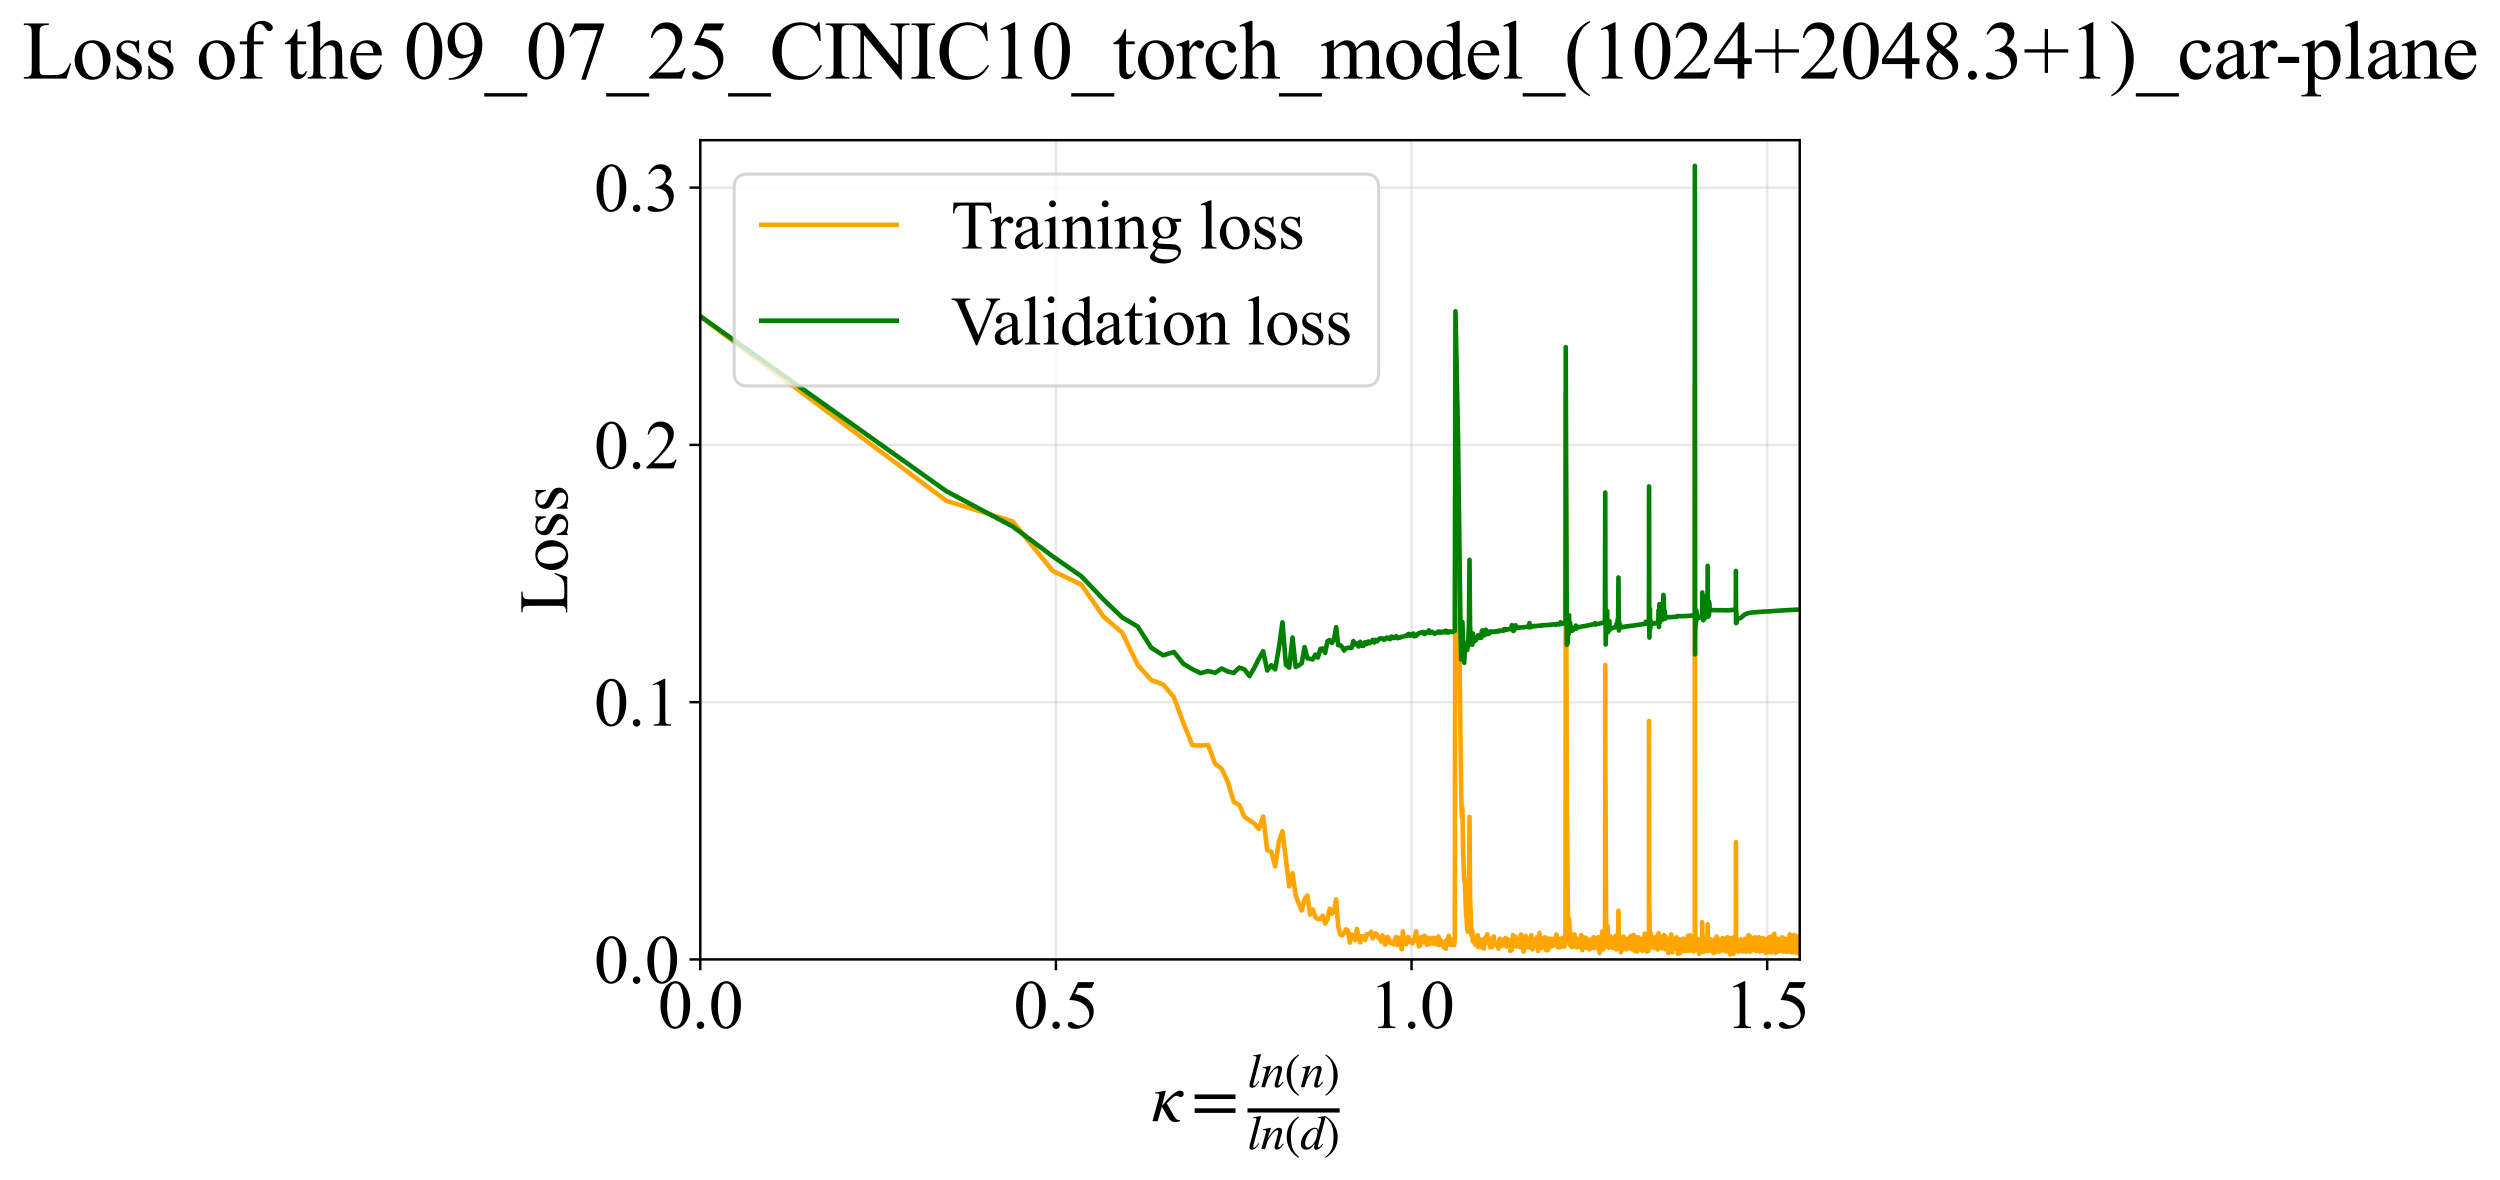 <?xml version="1.0" encoding="utf-8" standalone="no"?>
<!DOCTYPE svg PUBLIC "-//W3C//DTD SVG 1.1//EN"
  "http://www.w3.org/Graphics/SVG/1.1/DTD/svg11.dtd">
<svg xmlns:xlink="http://www.w3.org/1999/xlink" width="812.035pt" height="383.266pt" viewBox="0 0 812.035 383.266" xmlns="http://www.w3.org/2000/svg" version="1.1">
 <defs>
  <style type="text/css">*{stroke-linejoin: round; stroke-linecap: butt}</style>
 </defs>
 <g id="figure_1">
  <g id="patch_1">
   <path d="M 0 383.266 
L 812.035 383.266 
L 812.035 0 
L 0 0 
z
" style="fill: #ffffff"/>
  </g>
  <g id="axes_1">
   <g id="patch_2">
    <path d="M 227.457 311.644 
L 584.577 311.644 
L 584.577 45.532 
L 227.457 45.532 
z
" style="fill: #ffffff"/>
   </g>
   <g id="matplotlib.axis_1">
    <g id="xtick_1">
     <g id="line2d_1">
      <path d="M 227.457 311.644 
L 227.457 45.532 
" clip-path="url(#p0b18ec22b4)" style="fill: none; stroke: #b0b0b0; stroke-opacity: 0.3; stroke-width: 0.8; stroke-linecap: square"/>
     </g>
     <g id="line2d_2">
      <defs>
       <path id="mac55e0ef7e" d="M 0 0 
L 0 3.5 
" style="stroke: #000000; stroke-width: 0.8"/>
      </defs>
      <g>
       <use xlink:href="#mac55e0ef7e" x="227.457" y="311.644" style="stroke: #000000; stroke-width: 0.8"/>
      </g>
     </g>
     <g id="text_1">
      <!-- 0.0 -->
      <g transform="translate(213.707 333.92) scale(0.22 -0.22)">
       <defs>
        <path id="TimesNewRomanPSMT-30" d="M 231 2094 
Q 231 2819 450 3342 
Q 669 3866 1031 4122 
Q 1313 4325 1613 4325 
Q 2100 4325 2488 3828 
Q 2972 3213 2972 2159 
Q 2972 1422 2759 906 
Q 2547 391 2217 158 
Q 1888 -75 1581 -75 
Q 975 -75 572 641 
Q 231 1244 231 2094 
z
M 844 2016 
Q 844 1141 1059 588 
Q 1238 122 1591 122 
Q 1759 122 1940 273 
Q 2122 425 2216 781 
Q 2359 1319 2359 2297 
Q 2359 3022 2209 3506 
Q 2097 3866 1919 4016 
Q 1791 4119 1609 4119 
Q 1397 4119 1231 3928 
Q 1006 3669 925 3112 
Q 844 2556 844 2016 
z
" transform="scale(0.016)"/>
        <path id="TimesNewRomanPSMT-2e" d="M 800 606 
Q 947 606 1047 504 
Q 1147 403 1147 259 
Q 1147 116 1045 14 
Q 944 -88 800 -88 
Q 656 -88 554 14 
Q 453 116 453 259 
Q 453 406 554 506 
Q 656 606 800 606 
z
" transform="scale(0.016)"/>
       </defs>
       <use xlink:href="#TimesNewRomanPSMT-30"/>
       <use xlink:href="#TimesNewRomanPSMT-2e" transform="translate(50 0)"/>
       <use xlink:href="#TimesNewRomanPSMT-30" transform="translate(75 0)"/>
      </g>
     </g>
    </g>
    <g id="xtick_2">
     <g id="line2d_3">
      <path d="M 342.973 311.644 
L 342.973 45.532 
" clip-path="url(#p0b18ec22b4)" style="fill: none; stroke: #b0b0b0; stroke-opacity: 0.3; stroke-width: 0.8; stroke-linecap: square"/>
     </g>
     <g id="line2d_4">
      <g>
       <use xlink:href="#mac55e0ef7e" x="342.973" y="311.644" style="stroke: #000000; stroke-width: 0.8"/>
      </g>
     </g>
     <g id="text_2">
      <!-- 0.5 -->
      <g transform="translate(329.223 333.92) scale(0.22 -0.22)">
       <defs>
        <path id="TimesNewRomanPSMT-35" d="M 2778 4238 
L 2534 3706 
L 1259 3706 
L 981 3138 
Q 1809 3016 2294 2522 
Q 2709 2097 2709 1522 
Q 2709 1188 2573 903 
Q 2438 619 2231 419 
Q 2025 219 1772 97 
Q 1413 -75 1034 -75 
Q 653 -75 479 54 
Q 306 184 306 341 
Q 306 428 378 495 
Q 450 563 559 563 
Q 641 563 702 538 
Q 763 513 909 409 
Q 1144 247 1384 247 
Q 1750 247 2026 523 
Q 2303 800 2303 1197 
Q 2303 1581 2056 1914 
Q 1809 2247 1375 2428 
Q 1034 2569 447 2591 
L 1259 4238 
L 2778 4238 
z
" transform="scale(0.016)"/>
       </defs>
       <use xlink:href="#TimesNewRomanPSMT-30"/>
       <use xlink:href="#TimesNewRomanPSMT-2e" transform="translate(50 0)"/>
       <use xlink:href="#TimesNewRomanPSMT-35" transform="translate(75 0)"/>
      </g>
     </g>
    </g>
    <g id="xtick_3">
     <g id="line2d_5">
      <path d="M 458.489 311.644 
L 458.489 45.532 
" clip-path="url(#p0b18ec22b4)" style="fill: none; stroke: #b0b0b0; stroke-opacity: 0.3; stroke-width: 0.8; stroke-linecap: square"/>
     </g>
     <g id="line2d_6">
      <g>
       <use xlink:href="#mac55e0ef7e" x="458.489" y="311.644" style="stroke: #000000; stroke-width: 0.8"/>
      </g>
     </g>
     <g id="text_3">
      <!-- 1.0 -->
      <g transform="translate(444.739 333.92) scale(0.22 -0.22)">
       <defs>
        <path id="TimesNewRomanPSMT-31" d="M 750 3822 
L 1781 4325 
L 1884 4325 
L 1884 747 
Q 1884 391 1914 303 
Q 1944 216 2037 169 
Q 2131 122 2419 116 
L 2419 0 
L 825 0 
L 825 116 
Q 1125 122 1212 167 
Q 1300 213 1334 289 
Q 1369 366 1369 747 
L 1369 3034 
Q 1369 3497 1338 3628 
Q 1316 3728 1258 3775 
Q 1200 3822 1119 3822 
Q 1003 3822 797 3725 
L 750 3822 
z
" transform="scale(0.016)"/>
       </defs>
       <use xlink:href="#TimesNewRomanPSMT-31"/>
       <use xlink:href="#TimesNewRomanPSMT-2e" transform="translate(50 0)"/>
       <use xlink:href="#TimesNewRomanPSMT-30" transform="translate(75 0)"/>
      </g>
     </g>
    </g>
    <g id="xtick_4">
     <g id="line2d_7">
      <path d="M 574.005 311.644 
L 574.005 45.532 
" clip-path="url(#p0b18ec22b4)" style="fill: none; stroke: #b0b0b0; stroke-opacity: 0.3; stroke-width: 0.8; stroke-linecap: square"/>
     </g>
     <g id="line2d_8">
      <g>
       <use xlink:href="#mac55e0ef7e" x="574.005" y="311.644" style="stroke: #000000; stroke-width: 0.8"/>
      </g>
     </g>
     <g id="text_4">
      <!-- 1.5 -->
      <g transform="translate(560.255 333.92) scale(0.22 -0.22)">
       <use xlink:href="#TimesNewRomanPSMT-31"/>
       <use xlink:href="#TimesNewRomanPSMT-2e" transform="translate(50 0)"/>
       <use xlink:href="#TimesNewRomanPSMT-35" transform="translate(75 0)"/>
      </g>
     </g>
    </g>
    <g id="text_5">
     <!-- $\kappa  = \frac{ln(n)}{ln(d)}$ -->
     <g transform="translate(374.007 364.186) scale(0.22 -0.22)">
      <defs>
       <path id="STIXGeneral-Italic-3ba" d="M 979 1440 
L 998 1446 
Q 1850 2541 2464 2790 
Q 2547 2822 2630 2822 
Q 2797 2822 2886 2736 
Q 2976 2650 2976 2522 
Q 2976 2387 2893 2307 
Q 2810 2227 2682 2227 
Q 2605 2227 2502 2288 
Q 2400 2349 2336 2349 
Q 2170 2349 1990 2205 
Q 1811 2061 1414 1645 
L 2042 544 
Q 2202 262 2310 182 
Q 2419 102 2624 102 
L 2624 0 
Q 2374 -83 2182 -83 
Q 1786 -83 1555 326 
L 960 1350 
L 576 0 
L 90 0 
L 640 1978 
Q 730 2317 730 2406 
Q 730 2560 518 2560 
L 339 2560 
L 339 2650 
Q 678 2694 1306 2822 
L 1325 2803 
L 979 1440 
z
" transform="scale(0.016)"/>
       <path id="STIXGeneral-Regular-3d" d="M 4077 2048 
L 307 2048 
L 307 2470 
L 4077 2470 
L 4077 2048 
z
M 4077 768 
L 307 768 
L 307 1190 
L 4077 1190 
L 4077 768 
z
" transform="scale(0.016)"/>
       <path id="STIXGeneral-Italic-6c" d="M 1786 4339 
L 806 595 
Q 755 410 755 320 
Q 755 205 864 205 
Q 1037 205 1293 570 
L 1453 794 
L 1542 730 
Q 1254 275 1046 102 
Q 838 -70 576 -70 
Q 262 -70 262 288 
Q 262 397 288 480 
L 1165 3834 
Q 1184 3898 1184 3955 
Q 1184 4096 870 4096 
L 755 4096 
L 755 4198 
Q 1203 4250 1747 4371 
L 1786 4339 
z
" transform="scale(0.016)"/>
       <path id="STIXGeneral-Italic-6e" d="M 2944 749 
L 3034 666 
Q 2707 218 2534 80 
Q 2362 -58 2138 -58 
Q 2010 -58 1923 28 
Q 1837 115 1837 288 
Q 1837 390 1939 768 
L 2221 1805 
Q 2310 2150 2310 2310 
Q 2310 2496 2157 2496 
Q 1971 2496 1750 2275 
Q 1530 2054 1210 1587 
Q 998 1274 899 1024 
Q 800 774 570 0 
L 90 0 
L 704 2240 
Q 717 2304 717 2349 
Q 717 2445 630 2480 
Q 544 2515 301 2522 
L 301 2624 
Q 550 2675 857 2729 
Q 1165 2784 1338 2822 
L 1363 2810 
L 934 1414 
Q 1408 2170 1753 2496 
Q 2099 2822 2413 2822 
Q 2611 2822 2720 2716 
Q 2829 2611 2829 2432 
Q 2829 2272 2765 2048 
L 2406 749 
Q 2317 429 2317 358 
Q 2317 243 2419 243 
Q 2541 243 2810 582 
Q 2854 634 2944 749 
z
" transform="scale(0.016)"/>
       <path id="STIXGeneral-Regular-28" d="M 1946 -1030 
L 1869 -1133 
Q 1126 -710 716 32 
Q 307 774 307 1613 
Q 307 3386 1888 4326 
L 1946 4224 
Q 1293 3667 1075 3126 
Q 858 2586 858 1632 
Q 858 685 1082 96 
Q 1306 -493 1946 -1030 
z
" transform="scale(0.016)"/>
       <path id="STIXGeneral-Regular-29" d="M 186 4224 
L 262 4326 
Q 992 3891 1408 3148 
Q 1824 2406 1824 1581 
Q 1824 -166 243 -1133 
L 186 -1030 
Q 845 -486 1059 54 
Q 1274 595 1274 1562 
Q 1274 2534 1059 3120 
Q 845 3706 186 4224 
z
" transform="scale(0.016)"/>
       <path id="STIXGeneral-Italic-64" d="M 3334 4371 
L 3373 4333 
L 3123 3360 
L 2739 1958 
Q 2323 429 2323 384 
Q 2323 256 2438 256 
Q 2522 256 2614 336 
Q 2707 416 2963 710 
L 3040 646 
Q 2547 -83 2099 -83 
Q 1978 -83 1907 -6 
Q 1837 70 1837 205 
Q 1837 397 1920 774 
Q 1645 307 1379 118 
Q 1114 -70 781 -70 
Q 461 -70 278 125 
Q 96 320 96 678 
Q 96 1440 713 2131 
Q 1331 2822 1965 2822 
Q 2163 2822 2256 2732 
Q 2349 2643 2381 2451 
L 2387 2451 
L 2675 3494 
Q 2765 3808 2765 3949 
Q 2765 4051 2694 4076 
Q 2624 4102 2355 4115 
L 2355 4224 
Q 2848 4269 3334 4371 
z
M 2278 2310 
Q 2278 2477 2185 2576 
Q 2093 2675 1978 2675 
Q 1677 2675 1395 2381 
Q 1075 2042 864 1571 
Q 653 1101 653 704 
Q 653 486 752 361 
Q 851 237 1024 237 
Q 1312 237 1606 550 
Q 1901 864 2089 1350 
Q 2278 1837 2278 2310 
z
" transform="scale(0.016)"/>
      </defs>
      <use xlink:href="#STIXGeneral-Italic-3ba" transform="translate(0 0.003)"/>
      <use xlink:href="#STIXGeneral-Regular-3d" transform="translate(58.84 0.003)"/>
      <use xlink:href="#STIXGeneral-Italic-6c" transform="translate(141.78 50.192) scale(0.7)"/>
      <use xlink:href="#STIXGeneral-Italic-6e" transform="translate(161.24 50.192) scale(0.7)"/>
      <use xlink:href="#STIXGeneral-Regular-28" transform="translate(196.24 50.192) scale(0.7)"/>
      <use xlink:href="#STIXGeneral-Italic-6e" transform="translate(219.55 50.192) scale(0.7)"/>
      <use xlink:href="#STIXGeneral-Regular-29" transform="translate(254.55 50.192) scale(0.7)"/>
      <use xlink:href="#STIXGeneral-Italic-6c" transform="translate(141.78 -41.258) scale(0.7)"/>
      <use xlink:href="#STIXGeneral-Italic-6e" transform="translate(161.24 -41.258) scale(0.7)"/>
      <use xlink:href="#STIXGeneral-Regular-28" transform="translate(196.24 -41.258) scale(0.7)"/>
      <use xlink:href="#STIXGeneral-Italic-64" transform="translate(219.55 -41.258) scale(0.7)"/>
      <use xlink:href="#STIXGeneral-Regular-29" transform="translate(254.55 -41.258) scale(0.7)"/>
      <path d="M 141.78 12.8 
L 141.78 19.05 
L 277.86 19.05 
L 277.86 12.8 
L 141.78 12.8 
z
"/>
     </g>
    </g>
   </g>
   <g id="matplotlib.axis_2">
    <g id="ytick_1">
     <g id="line2d_9">
      <path d="M 227.457 311.644 
L 584.577 311.644 
" clip-path="url(#p0b18ec22b4)" style="fill: none; stroke: #b0b0b0; stroke-opacity: 0.3; stroke-width: 0.8; stroke-linecap: square"/>
     </g>
     <g id="line2d_10">
      <defs>
       <path id="m43d5f7df7c" d="M 0 0 
L -3.5 0 
" style="stroke: #000000; stroke-width: 0.8"/>
      </defs>
      <g>
       <use xlink:href="#m43d5f7df7c" x="227.457" y="311.644" style="stroke: #000000; stroke-width: 0.8"/>
      </g>
     </g>
     <g id="text_6">
      <!-- 0.0 -->
      <g transform="translate(192.957 319.282) scale(0.22 -0.22)">
       <use xlink:href="#TimesNewRomanPSMT-30"/>
       <use xlink:href="#TimesNewRomanPSMT-2e" transform="translate(50 0)"/>
       <use xlink:href="#TimesNewRomanPSMT-30" transform="translate(75 0)"/>
      </g>
     </g>
    </g>
    <g id="ytick_2">
     <g id="line2d_11">
      <path d="M 227.457 228.074 
L 584.577 228.074 
" clip-path="url(#p0b18ec22b4)" style="fill: none; stroke: #b0b0b0; stroke-opacity: 0.3; stroke-width: 0.8; stroke-linecap: square"/>
     </g>
     <g id="line2d_12">
      <g>
       <use xlink:href="#m43d5f7df7c" x="227.457" y="228.074" style="stroke: #000000; stroke-width: 0.8"/>
      </g>
     </g>
     <g id="text_7">
      <!-- 0.1 -->
      <g transform="translate(192.957 235.712) scale(0.22 -0.22)">
       <use xlink:href="#TimesNewRomanPSMT-30"/>
       <use xlink:href="#TimesNewRomanPSMT-2e" transform="translate(50 0)"/>
       <use xlink:href="#TimesNewRomanPSMT-31" transform="translate(75 0)"/>
      </g>
     </g>
    </g>
    <g id="ytick_3">
     <g id="line2d_13">
      <path d="M 227.457 144.504 
L 584.577 144.504 
" clip-path="url(#p0b18ec22b4)" style="fill: none; stroke: #b0b0b0; stroke-opacity: 0.3; stroke-width: 0.8; stroke-linecap: square"/>
     </g>
     <g id="line2d_14">
      <g>
       <use xlink:href="#m43d5f7df7c" x="227.457" y="144.504" style="stroke: #000000; stroke-width: 0.8"/>
      </g>
     </g>
     <g id="text_8">
      <!-- 0.2 -->
      <g transform="translate(192.957 152.142) scale(0.22 -0.22)">
       <defs>
        <path id="TimesNewRomanPSMT-32" d="M 2934 816 
L 2638 0 
L 138 0 
L 138 116 
Q 1241 1122 1691 1759 
Q 2141 2397 2141 2925 
Q 2141 3328 1894 3587 
Q 1647 3847 1303 3847 
Q 991 3847 742 3664 
Q 494 3481 375 3128 
L 259 3128 
Q 338 3706 661 4015 
Q 984 4325 1469 4325 
Q 1984 4325 2329 3994 
Q 2675 3663 2675 3213 
Q 2675 2891 2525 2569 
Q 2294 2063 1775 1497 
Q 997 647 803 472 
L 1909 472 
Q 2247 472 2383 497 
Q 2519 522 2628 598 
Q 2738 675 2819 816 
L 2934 816 
z
" transform="scale(0.016)"/>
       </defs>
       <use xlink:href="#TimesNewRomanPSMT-30"/>
       <use xlink:href="#TimesNewRomanPSMT-2e" transform="translate(50 0)"/>
       <use xlink:href="#TimesNewRomanPSMT-32" transform="translate(75 0)"/>
      </g>
     </g>
    </g>
    <g id="ytick_4">
     <g id="line2d_15">
      <path d="M 227.457 60.934 
L 584.577 60.934 
" clip-path="url(#p0b18ec22b4)" style="fill: none; stroke: #b0b0b0; stroke-opacity: 0.3; stroke-width: 0.8; stroke-linecap: square"/>
     </g>
     <g id="line2d_16">
      <g>
       <use xlink:href="#m43d5f7df7c" x="227.457" y="60.934" style="stroke: #000000; stroke-width: 0.8"/>
      </g>
     </g>
     <g id="text_9">
      <!-- 0.3 -->
      <g transform="translate(192.957 68.572) scale(0.22 -0.22)">
       <defs>
        <path id="TimesNewRomanPSMT-33" d="M 325 3431 
Q 506 3859 782 4092 
Q 1059 4325 1472 4325 
Q 1981 4325 2253 3994 
Q 2459 3747 2459 3466 
Q 2459 3003 1878 2509 
Q 2269 2356 2469 2072 
Q 2669 1788 2669 1403 
Q 2669 853 2319 450 
Q 1863 -75 997 -75 
Q 569 -75 414 31 
Q 259 138 259 259 
Q 259 350 332 419 
Q 406 488 509 488 
Q 588 488 669 463 
Q 722 447 909 348 
Q 1097 250 1169 231 
Q 1284 197 1416 197 
Q 1734 197 1970 444 
Q 2206 691 2206 1028 
Q 2206 1275 2097 1509 
Q 2016 1684 1919 1775 
Q 1784 1900 1550 2001 
Q 1316 2103 1072 2103 
L 972 2103 
L 972 2197 
Q 1219 2228 1467 2375 
Q 1716 2522 1828 2728 
Q 1941 2934 1941 3181 
Q 1941 3503 1739 3701 
Q 1538 3900 1238 3900 
Q 753 3900 428 3381 
L 325 3431 
z
" transform="scale(0.016)"/>
       </defs>
       <use xlink:href="#TimesNewRomanPSMT-30"/>
       <use xlink:href="#TimesNewRomanPSMT-2e" transform="translate(50 0)"/>
       <use xlink:href="#TimesNewRomanPSMT-33" transform="translate(75 0)"/>
      </g>
     </g>
    </g>
    <g id="text_10">
     <!-- Loss -->
     <g transform="translate(184.251 199.369) rotate(-90) scale(0.22 -0.22)">
      <defs>
       <path id="TimesNewRomanPSMT-4c" d="M 3669 1172 
L 3772 1150 
L 3409 0 
L 128 0 
L 128 116 
L 288 116 
Q 556 116 672 291 
Q 738 391 738 753 
L 738 3488 
Q 738 3884 650 3984 
Q 528 4122 288 4122 
L 128 4122 
L 128 4238 
L 2047 4238 
L 2047 4122 
Q 1709 4125 1573 4059 
Q 1438 3994 1388 3894 
Q 1338 3794 1338 3416 
L 1338 753 
Q 1338 494 1388 397 
Q 1425 331 1503 300 
Q 1581 269 1991 269 
L 2300 269 
Q 2788 269 2984 341 
Q 3181 413 3343 595 
Q 3506 778 3669 1172 
z
" transform="scale(0.016)"/>
       <path id="TimesNewRomanPSMT-6f" d="M 1600 2947 
Q 2250 2947 2644 2453 
Q 2978 2031 2978 1484 
Q 2978 1100 2793 706 
Q 2609 313 2286 112 
Q 1963 -88 1566 -88 
Q 919 -88 538 428 
Q 216 863 216 1403 
Q 216 1797 411 2186 
Q 606 2575 925 2761 
Q 1244 2947 1600 2947 
z
M 1503 2744 
Q 1338 2744 1170 2645 
Q 1003 2547 900 2300 
Q 797 2053 797 1666 
Q 797 1041 1045 587 
Q 1294 134 1700 134 
Q 2003 134 2200 384 
Q 2397 634 2397 1244 
Q 2397 2006 2069 2444 
Q 1847 2744 1503 2744 
z
" transform="scale(0.016)"/>
       <path id="TimesNewRomanPSMT-73" d="M 2050 2947 
L 2050 1972 
L 1947 1972 
Q 1828 2431 1642 2597 
Q 1456 2763 1169 2763 
Q 950 2763 815 2647 
Q 681 2531 681 2391 
Q 681 2216 781 2091 
Q 878 1963 1175 1819 
L 1631 1597 
Q 2266 1288 2266 781 
Q 2266 391 1970 151 
Q 1675 -88 1309 -88 
Q 1047 -88 709 6 
Q 606 38 541 38 
Q 469 38 428 -44 
L 325 -44 
L 325 978 
L 428 978 
Q 516 541 762 319 
Q 1009 97 1316 97 
Q 1531 97 1667 223 
Q 1803 350 1803 528 
Q 1803 744 1651 891 
Q 1500 1038 1047 1263 
Q 594 1488 453 1669 
Q 313 1847 313 2119 
Q 313 2472 555 2709 
Q 797 2947 1181 2947 
Q 1350 2947 1591 2875 
Q 1750 2828 1803 2828 
Q 1853 2828 1881 2850 
Q 1909 2872 1947 2947 
L 2050 2947 
z
" transform="scale(0.016)"/>
      </defs>
      <use xlink:href="#TimesNewRomanPSMT-4c"/>
      <use xlink:href="#TimesNewRomanPSMT-6f" transform="translate(61.084 0)"/>
      <use xlink:href="#TimesNewRomanPSMT-73" transform="translate(111.084 0)"/>
      <use xlink:href="#TimesNewRomanPSMT-73" transform="translate(150 0)"/>
     </g>
    </g>
   </g>
   <g id="line2d_17">
    <path d="M 227.457 102.801 
L 307.387 162.669 
L 328.94 169.385 
L 341.921 185.444 
L 351.24 189.901 
L 358.515 200.391 
L 364.483 205.465 
L 369.542 215.978 
L 373.934 220.91 
L 377.814 222.322 
L 381.29 226.462 
L 384.436 235.017 
L 387.311 242.046 
L 389.958 242.187 
L 392.41 241.959 
L 394.694 248.156 
L 396.831 249.706 
L 398.84 254.056 
L 400.734 260.452 
L 402.526 261.49 
L 404.227 265.327 
L 407.389 267.483 
L 408.864 269.295 
L 410.277 265.229 
L 411.632 276.119 
L 412.934 276.664 
L 414.187 281.42 
L 415.395 273.308 
L 416.56 270.006 
L 418.776 287.904 
L 419.831 283.662 
L 420.853 290.745 
L 421.845 293.471 
L 422.809 295.731 
L 423.745 292.163 
L 424.656 290.894 
L 425.542 297.092 
L 426.406 295.4 
L 427.247 297.94 
L 428.068 298.546 
L 428.87 298.487 
L 429.652 297.425 
L 430.417 299.979 
L 431.164 298.674 
L 431.895 295.19 
L 432.61 296.781 
L 433.311 296.006 
L 433.996 292.141 
L 434.668 300.928 
L 435.327 303.482 
L 435.973 303.777 
L 436.607 303.082 
L 437.229 301.846 
L 437.839 302.356 
L 438.439 306.17 
L 439.028 303.523 
L 439.606 304.32 
L 440.175 305.354 
L 440.734 301.722 
L 441.284 304.441 
L 441.825 306.072 
L 442.358 304.058 
L 442.882 304.165 
L 443.398 305.335 
L 443.906 303.443 
L 444.406 303.469 
L 444.9 303.324 
L 445.385 302.632 
L 445.864 304.786 
L 446.802 303.173 
L 447.261 303.505 
L 447.714 304.585 
L 448.161 304.841 
L 448.602 305.81 
L 449.037 303.819 
L 449.466 304.683 
L 449.89 306.843 
L 450.309 306.384 
L 450.723 304.334 
L 451.131 304.863 
L 451.535 306.201 
L 451.933 306.392 
L 452.327 306.2 
L 452.717 306.741 
L 453.102 305.037 
L 453.482 304.359 
L 453.858 306.914 
L 454.23 304.595 
L 454.598 306.934 
L 454.962 306.241 
L 455.322 308.332 
L 455.678 302.541 
L 456.03 306.112 
L 456.724 306.712 
L 457.066 305.751 
L 457.404 304.372 
L 458.07 306.013 
L 458.398 305.557 
L 458.723 306.453 
L 459.363 305.105 
L 459.991 302.53 
L 460.301 305.795 
L 460.608 305.795 
L 460.912 307.421 
L 461.213 307.155 
L 461.512 304.409 
L 461.808 304.629 
L 462.101 305.61 
L 462.392 306.015 
L 462.681 303.934 
L 462.967 305.775 
L 463.25 305.564 
L 463.531 306.973 
L 463.81 304.587 
L 464.086 306.479 
L 464.36 306.488 
L 464.632 306.03 
L 464.902 306.496 
L 465.169 304.647 
L 465.435 304.872 
L 465.698 306.506 
L 465.959 304.651 
L 466.218 306.506 
L 466.475 306.74 
L 466.731 304.886 
L 466.984 305.119 
L 467.235 304.192 
L 467.485 306.979 
L 467.732 306.744 
L 467.978 305.356 
L 468.222 306.514 
L 468.464 306.289 
L 468.705 306.753 
L 468.944 307.679 
L 469.416 305.819 
L 469.65 308.136 
L 469.882 305.816 
L 470.112 305.126 
L 470.341 304.893 
L 470.569 303.972 
L 470.795 304.431 
L 471.019 306.752 
L 471.242 306.985 
L 471.463 305.133 
L 471.683 306.29 
L 471.901 305.595 
L 472.118 306.058 
L 472.334 306.987 
L 472.548 304.667 
L 472.761 124.442 
L 472.972 116.571 
L 473.391 149.166 
L 473.599 164.856 
L 474.01 209.373 
L 474.618 257.357 
L 474.818 265.377 
L 475.017 262.5 
L 475.214 276.012 
L 475.606 286.239 
L 475.8 285.543 
L 476.186 296.885 
L 476.376 298.453 
L 476.566 301.459 
L 476.755 302.657 
L 476.943 301.613 
L 477.129 297.753 
L 477.315 265.371 
L 477.499 292 
L 477.683 296.384 
L 477.866 303.68 
L 478.047 303.927 
L 478.228 302.394 
L 478.407 305.754 
L 478.586 305.296 
L 478.763 304.132 
L 478.94 305.097 
L 479.116 306.843 
L 479.465 306.089 
L 479.81 306.671 
L 479.981 303.807 
L 480.152 307.612 
L 480.321 305.003 
L 480.49 305.738 
L 480.658 307.166 
L 480.825 305.264 
L 480.991 307.612 
L 481.321 306.408 
L 481.484 305.937 
L 481.647 307.631 
L 481.81 305.103 
L 481.971 308.122 
L 482.131 305.33 
L 482.291 306.496 
L 482.608 304.385 
L 482.766 304.408 
L 482.923 305.809 
L 483.079 303.486 
L 483.389 306.26 
L 483.543 305.567 
L 483.696 306.27 
L 483.848 305.577 
L 484 307.659 
L 484.151 304.88 
L 484.302 307.366 
L 484.451 305.115 
L 484.6 307.67 
L 485.19 304.194 
L 485.336 306.75 
L 485.481 306.517 
L 485.626 306.519 
L 485.769 306.981 
L 485.913 306.985 
L 486.055 306.288 
L 486.48 307.447 
L 486.62 307.681 
L 486.76 308.148 
L 487.037 305.129 
L 487.175 304.897 
L 487.313 307.218 
L 487.45 305.131 
L 487.586 305.132 
L 487.857 307.221 
L 487.991 305.365 
L 488.125 305.828 
L 488.259 305.364 
L 488.392 306.062 
L 488.524 305.131 
L 488.788 306.991 
L 489.049 304.67 
L 489.179 305.599 
L 489.308 307.456 
L 489.437 305.601 
L 489.566 305.831 
L 489.694 305.134 
L 489.821 305.598 
L 489.948 305.367 
L 490.2 306.529 
L 490.326 306.066 
L 490.451 306.064 
L 490.575 308.85 
L 490.7 305.392 
L 490.823 307.196 
L 490.946 306.253 
L 491.069 308.549 
L 491.191 305.356 
L 491.313 306.378 
L 491.435 303.708 
L 491.555 306.497 
L 491.676 304.156 
L 491.796 306.031 
L 491.916 305.362 
L 492.035 306.985 
L 492.154 306.527 
L 492.272 304.204 
L 492.508 307.457 
L 492.625 304.904 
L 492.741 306.528 
L 492.858 305.368 
L 492.974 306.762 
L 493.089 306.528 
L 493.204 305.834 
L 493.319 306.066 
L 493.433 307.458 
L 493.661 305.603 
L 493.774 305.138 
L 493.886 307.692 
L 493.999 303.514 
L 494.111 306.764 
L 494.222 305.603 
L 494.445 306.995 
L 494.555 307.228 
L 494.665 306.3 
L 494.775 306.763 
L 494.884 309.085 
L 494.994 308.621 
L 495.211 305.139 
L 495.319 304.211 
L 495.426 306.996 
L 495.534 303.979 
L 495.641 307.693 
L 495.747 305.371 
L 495.959 307.228 
L 496.065 304.675 
L 496.275 306.996 
L 496.38 305.835 
L 496.692 307.691 
L 496.795 305.366 
L 496.898 306.993 
L 497.001 305.139 
L 497.205 307.229 
L 497.408 303.747 
L 497.711 306.069 
L 497.811 308.39 
L 498.011 305.141 
L 498.11 306.533 
L 498.209 305.14 
L 498.308 305.373 
L 498.406 307.462 
L 498.504 305.837 
L 498.7 306.534 
L 498.797 305.604 
L 498.894 305.837 
L 498.991 306.534 
L 499.183 304.444 
L 499.375 307.694 
L 499.47 306.302 
L 499.565 308.855 
L 499.754 305.838 
L 499.849 304.213 
L 499.943 306.302 
L 500.036 303.052 
L 500.13 306.767 
L 500.223 306.534 
L 500.316 304.444 
L 500.409 306.534 
L 500.501 306.07 
L 500.593 306.534 
L 500.685 307.927 
L 500.868 306.302 
L 500.96 306.07 
L 501.05 305.373 
L 501.141 306.766 
L 501.232 305.605 
L 501.412 306.998 
L 501.501 307.231 
L 501.68 305.838 
L 501.769 304.445 
L 501.946 305.838 
L 502.035 305.374 
L 502.21 308.624 
L 502.385 304.677 
L 502.472 307.927 
L 502.559 307.695 
L 502.646 306.766 
L 502.732 308.624 
L 502.905 307.695 
L 502.99 305.606 
L 503.076 306.07 
L 503.161 306.767 
L 503.246 306.302 
L 503.331 307.695 
L 503.5 304.91 
L 503.585 304.91 
L 503.669 307 
L 503.836 305.142 
L 503.92 307.463 
L 504.003 306.767 
L 504.086 305.142 
L 504.251 306.537 
L 504.334 306.303 
L 504.416 306.535 
L 504.498 304.91 
L 504.661 306.303 
L 504.742 305.606 
L 504.905 306.999 
L 504.985 306.767 
L 505.066 306.302 
L 505.227 306.999 
L 505.307 306.07 
L 505.386 306.998 
L 505.466 306.535 
L 505.545 303.516 
L 505.625 305.838 
L 505.704 305.374 
L 505.783 304.446 
L 505.94 306.999 
L 506.018 307.695 
L 506.174 305.374 
L 506.33 306.767 
L 506.407 306.535 
L 506.484 306.999 
L 506.561 306.303 
L 506.638 307.696 
L 506.715 306.304 
L 506.791 306.766 
L 507.02 305.142 
L 507.096 304.91 
L 507.247 307.463 
L 507.322 306.071 
L 507.397 306.767 
L 507.472 304.678 
L 507.547 306.767 
L 507.696 305.142 
L 507.844 306.767 
L 507.992 305.142 
L 508.139 307.463 
L 508.286 305.142 
L 508.359 305.607 
L 508.432 303.517 
L 508.504 306.521 
L 508.577 127.996 
L 508.649 160.655 
L 508.937 263.884 
L 509.009 266.508 
L 509.223 293.803 
L 509.435 302.403 
L 509.506 299.315 
L 509.576 299.955 
L 509.646 300.707 
L 509.716 298.674 
L 509.926 306.951 
L 509.995 302.484 
L 510.134 305.963 
L 510.203 306.577 
L 510.34 304.999 
L 510.546 307.646 
L 510.682 304.648 
L 510.75 306.51 
L 510.818 303.733 
L 510.953 306.057 
L 511.021 306.054 
L 511.222 306.497 
L 511.289 306.52 
L 511.355 307.45 
L 511.422 303.511 
L 511.489 306.061 
L 511.555 306.295 
L 511.621 306.061 
L 511.687 305.368 
L 511.819 306.989 
L 511.884 304.668 
L 511.95 305.832 
L 512.015 305.367 
L 512.146 306.761 
L 512.211 307.69 
L 512.276 306.066 
L 512.341 306.53 
L 512.47 304.905 
L 512.534 307.227 
L 512.598 306.299 
L 512.662 305.834 
L 512.727 306.066 
L 512.854 307.228 
L 512.981 305.371 
L 513.171 307.228 
L 513.234 305.836 
L 513.297 306.532 
L 513.36 306.532 
L 513.423 307.693 
L 513.485 307.461 
L 513.61 303.747 
L 513.735 307.462 
L 513.858 305.604 
L 513.982 308.622 
L 514.105 305.836 
L 514.227 306.997 
L 514.41 304.444 
L 514.471 306.069 
L 514.532 305.605 
L 514.592 306.301 
L 514.653 304.677 
L 514.713 305.837 
L 514.773 307.694 
L 514.893 305.141 
L 514.953 305.373 
L 515.132 307.23 
L 515.192 306.766 
L 515.251 304.677 
L 515.31 305.838 
L 515.369 306.07 
L 515.428 307.927 
L 515.487 305.838 
L 515.546 307.927 
L 515.605 306.534 
L 515.663 305.605 
L 515.722 305.838 
L 515.839 306.534 
L 515.897 307.231 
L 516.071 306.07 
L 516.129 306.07 
L 516.186 306.534 
L 516.302 308.392 
L 516.473 305.606 
L 516.531 305.606 
L 516.701 307.927 
L 516.758 305.141 
L 516.815 305.838 
L 516.871 307.927 
L 516.928 305.606 
L 516.984 306.767 
L 517.04 306.767 
L 517.096 306.999 
L 517.152 306.535 
L 517.208 307.231 
L 517.32 305.374 
L 517.376 306.535 
L 517.431 305.838 
L 517.487 306.303 
L 517.542 307.927 
L 517.653 304.446 
L 517.763 307.695 
L 517.818 305.838 
L 517.873 306.304 
L 517.927 307.696 
L 517.982 306.535 
L 518.037 305.142 
L 518.091 307.231 
L 518.146 304.91 
L 518.2 305.142 
L 518.254 305.142 
L 518.308 307.231 
L 518.362 306.303 
L 518.416 305.606 
L 518.578 307.231 
L 518.631 306.767 
L 518.685 305.142 
L 518.845 307.928 
L 518.898 306.071 
L 518.951 306.303 
L 519.004 308.16 
L 519.057 304.446 
L 519.11 306.999 
L 519.163 307.928 
L 519.268 305.374 
L 519.321 305.839 
L 519.373 308.624 
L 519.425 306.071 
L 519.478 304.446 
L 519.582 309.553 
L 519.634 307.464 
L 519.79 305.375 
L 519.841 305.839 
L 519.945 307.696 
L 519.996 307.232 
L 520.047 307 
L 520.099 306.071 
L 520.15 306.768 
L 520.201 307.232 
L 520.252 303.982 
L 520.303 305.375 
L 520.354 305.839 
L 520.405 302.589 
L 520.456 305.839 
L 520.557 307.696 
L 520.708 305.375 
L 520.759 308.393 
L 520.809 306.768 
L 520.859 305.143 
L 520.959 307.696 
L 521.009 304.214 
L 521.059 305.375 
L 521.158 306.303 
L 521.258 306.071 
L 521.307 304.907 
L 521.356 295.828 
L 521.406 216.009 
L 521.455 250.942 
L 521.7 302.729 
L 521.749 300.887 
L 521.847 305.062 
L 521.895 304.288 
L 521.992 304.262 
L 522.185 300.817 
L 522.33 307.544 
L 522.425 305.696 
L 522.521 307.868 
L 522.616 304.415 
L 522.664 306.699 
L 522.711 307.653 
L 522.758 305.557 
L 522.806 307.128 
L 522.853 307.188 
L 522.9 306.058 
L 522.994 306.273 
L 523.041 306.299 
L 523.135 306.763 
L 523.182 304.21 
L 523.322 306.301 
L 523.461 305.373 
L 523.507 307.694 
L 523.6 307.23 
L 523.646 307.694 
L 523.692 305.838 
L 523.738 307.462 
L 523.83 306.302 
L 523.967 307.926 
L 524.013 304.909 
L 524.058 306.999 
L 524.104 306.767 
L 524.149 307.695 
L 524.24 304.91 
L 524.285 307.231 
L 524.375 306.534 
L 524.465 306.07 
L 524.51 306.767 
L 524.555 305.606 
L 524.6 306.07 
L 524.645 306.303 
L 524.69 307.463 
L 524.734 303.982 
L 524.779 304.91 
L 524.912 307.231 
L 524.956 305.375 
L 525.001 308.392 
L 525.089 307.146 
L 525.221 304.889 
L 525.309 308.097 
L 525.353 307.213 
L 525.484 303.622 
L 525.528 306.146 
L 525.571 304.794 
L 525.701 295.798 
L 525.874 307.675 
L 525.96 306.12 
L 526.046 307.053 
L 526.175 305.121 
L 526.218 307.068 
L 526.303 306.293 
L 526.345 306.53 
L 526.473 309.317 
L 526.515 304.675 
L 526.599 305.14 
L 526.642 306.764 
L 526.684 306.301 
L 526.726 304.444 
L 526.768 305.372 
L 526.81 308.158 
L 526.852 307.23 
L 526.935 305.837 
L 527.06 308.391 
L 527.143 306.302 
L 527.185 306.766 
L 527.309 306.999 
L 527.35 304.213 
L 527.391 306.767 
L 527.515 305.838 
L 527.679 307.463 
L 527.719 306.303 
L 527.76 307.463 
L 527.801 307.463 
L 527.963 305.374 
L 528.004 308.16 
L 528.044 305.374 
L 528.205 306.767 
L 528.286 306.767 
L 528.326 308.392 
L 528.366 306.999 
L 528.525 304.91 
L 528.684 307.696 
L 528.724 305.839 
L 528.763 306.303 
L 528.803 307.464 
L 528.842 305.839 
L 528.882 307 
L 528.921 307 
L 529 305.142 
L 529.039 307.232 
L 529.117 305.839 
L 529.195 307.232 
L 529.273 307.928 
L 529.312 304.678 
L 529.39 306.071 
L 529.429 304.446 
L 529.468 307.928 
L 529.545 307.464 
L 529.622 305.839 
L 529.66 306.768 
L 529.699 307 
L 529.737 303.982 
L 529.776 308.16 
L 529.929 305.607 
L 529.967 308.161 
L 530.043 307.696 
L 530.195 305.143 
L 530.271 308.393 
L 530.308 307 
L 530.346 305.375 
L 530.384 305.607 
L 530.421 308.161 
L 530.459 306.071 
L 530.534 303.75 
L 530.572 305.839 
L 530.646 307.696 
L 530.684 303.75 
L 530.758 307.232 
L 530.833 307 
L 530.87 305.375 
L 530.907 306.304 
L 530.981 308.857 
L 531.018 305.839 
L 531.092 307 
L 531.129 306.071 
L 531.165 307.464 
L 531.202 306.536 
L 531.349 307.697 
L 531.531 304.446 
L 531.604 307.929 
L 531.676 307.696 
L 531.713 306.768 
L 531.749 309.089 
L 531.785 304.911 
L 531.821 307.464 
L 531.893 305.375 
L 531.965 305.607 
L 532.001 306.768 
L 532.073 305.84 
L 532.108 305.839 
L 532.144 307 
L 532.18 304.447 
L 532.215 308.393 
L 532.251 306.304 
L 532.287 304.911 
L 532.358 306.072 
L 532.429 308.393 
L 532.499 307 
L 532.605 305.375 
L 532.64 308.161 
L 532.676 305.143 
L 532.711 306.072 
L 532.746 306.072 
L 532.816 305.839 
L 532.851 307.464 
L 532.886 305.607 
L 532.956 307.697 
L 532.99 308.161 
L 533.06 305.84 
L 533.095 307 
L 533.199 305.84 
L 533.268 305.143 
L 533.302 307.232 
L 533.44 304.911 
L 533.475 308.857 
L 533.543 306.536 
L 533.612 307.929 
L 533.68 307 
L 533.816 304.911 
L 533.85 307.697 
L 533.952 307.465 
L 533.985 307.929 
L 534.12 306.072 
L 534.154 306.072 
L 534.188 307.233 
L 534.221 303.286 
L 534.288 306.536 
L 534.322 307 
L 534.422 304.911 
L 534.455 305.375 
L 534.522 307.697 
L 534.588 307 
L 534.622 306.304 
L 534.655 308.161 
L 534.721 306.768 
L 534.82 305.608 
L 534.853 309.09 
L 534.951 307.929 
L 534.984 305.607 
L 535.05 307 
L 535.083 307 
L 535.115 307.697 
L 535.181 305.378 
L 535.213 307.929 
L 535.246 308.857 
L 535.278 307 
L 535.311 308.393 
L 535.343 305.143 
L 535.408 308.858 
L 535.44 306.072 
L 535.505 307.697 
L 535.57 306.761 
L 535.602 305.544 
L 535.634 234.165 
L 535.698 291.791 
L 535.858 304.094 
L 535.89 303.794 
L 535.922 304.355 
L 535.986 307.748 
L 536.081 306.973 
L 536.145 306.006 
L 536.271 307.692 
L 536.303 303.282 
L 536.366 305.835 
L 536.397 306.067 
L 536.429 305.604 
L 536.46 307.46 
L 536.523 306.069 
L 536.554 305.837 
L 536.585 307.694 
L 536.617 305.141 
L 536.648 306.533 
L 536.71 306.533 
L 536.741 307.23 
L 536.803 306.767 
L 536.928 306.07 
L 536.989 305.838 
L 537.02 307.695 
L 537.051 305.838 
L 537.143 306.07 
L 537.174 306.303 
L 537.236 304.91 
L 537.297 307.696 
L 537.449 305.142 
L 537.571 307 
L 537.601 305.142 
L 537.632 307.463 
L 537.662 306.071 
L 537.692 307.928 
L 537.753 307.696 
L 537.783 305.374 
L 537.843 306.303 
L 537.873 307.231 
L 537.903 305.607 
L 537.933 304.214 
L 537.963 306.303 
L 537.993 307.928 
L 538.083 307 
L 538.113 307.232 
L 538.232 306.071 
L 538.262 307.696 
L 538.321 305.607 
L 538.351 305.375 
L 538.44 308.393 
L 538.469 307 
L 538.558 305.356 
L 538.587 306.064 
L 538.617 307.66 
L 538.676 307.282 
L 538.734 303.128 
L 538.793 306.092 
L 538.881 304.427 
L 538.968 307.165 
L 538.997 305.909 
L 539.026 304.272 
L 539.084 306.038 
L 539.113 306.01 
L 539.171 304.422 
L 539.229 305.579 
L 539.258 306.971 
L 539.315 305.43 
L 539.344 305.96 
L 539.402 307.832 
L 539.488 307.648 
L 539.574 305.026 
L 539.659 307.965 
L 539.688 305.292 
L 539.773 307.085 
L 539.802 307.079 
L 539.858 307.094 
L 539.887 305.13 
L 539.915 307.908 
L 540 306.86 
L 540.028 306.49 
L 540.056 308.024 
L 540.084 305.267 
L 540.141 307.86 
L 540.169 304.823 
L 540.253 306.088 
L 540.337 304.644 
L 540.392 307.102 
L 540.42 303.671 
L 540.476 306.436 
L 540.559 307.527 
L 540.587 306.692 
L 540.643 307.904 
L 540.67 307.154 
L 540.698 306.067 
L 540.781 306.742 
L 540.808 307.228 
L 540.891 306.768 
L 540.918 306.303 
L 540.946 308.393 
L 540.973 304.911 
L 541.028 306.768 
L 541.055 304.215 
L 541.083 307.232 
L 541.11 306.768 
L 541.164 307.465 
L 541.192 306.072 
L 541.355 308.161 
L 541.436 305.84 
L 541.49 306.304 
L 541.598 308.161 
L 541.624 307.465 
L 541.678 305.375 
L 541.705 307.233 
L 541.732 308.393 
L 541.759 305.143 
L 541.785 307.233 
L 541.812 306.072 
L 541.865 307.233 
L 541.892 309.554 
L 541.972 307.233 
L 542.025 305.84 
L 542.105 304.911 
L 542.158 307.697 
L 542.237 306.536 
L 542.263 307 
L 542.316 307.697 
L 542.342 307.465 
L 542.369 305.608 
L 542.421 308.161 
L 542.447 307.465 
L 542.552 305.84 
L 542.604 308.161 
L 542.63 305.376 
L 542.657 307.001 
L 542.683 306.768 
L 542.709 307.233 
L 542.735 307.233 
L 542.761 307.465 
L 542.813 307.929 
L 542.864 303.519 
L 542.994 307.697 
L 543.071 305.376 
L 543.097 306.304 
L 543.148 305.608 
L 543.199 309.322 
L 543.276 306.072 
L 543.302 306.536 
L 543.327 308.161 
L 543.378 305.143 
L 543.404 307.929 
L 543.455 308.161 
L 543.531 306.536 
L 543.582 307.929 
L 543.632 306.304 
L 543.708 307.465 
L 543.733 304.911 
L 543.809 305.84 
L 543.91 307.929 
L 543.935 307.233 
L 543.96 307.233 
L 543.985 307.001 
L 544.035 307.697 
L 544.085 305.608 
L 544.11 308.161 
L 544.209 307.001 
L 544.284 308.161 
L 544.259 304.911 
L 544.309 307.697 
L 544.457 305.84 
L 544.358 308.161 
L 544.506 306.536 
L 544.531 307.929 
L 544.58 304.447 
L 544.63 307.465 
L 544.654 307.465 
L 544.703 305.144 
L 544.777 305.376 
L 544.801 307.697 
L 544.899 306.768 
L 544.923 306.769 
L 544.972 309.786 
L 545.02 306.072 
L 545.044 307.001 
L 545.069 305.608 
L 545.117 305.608 
L 545.286 307.465 
L 545.382 305.608 
L 545.43 309.09 
L 545.502 307.233 
L 545.55 305.144 
L 545.598 307.233 
L 545.645 307.465 
L 545.669 307.001 
L 545.693 308.393 
L 545.717 306.769 
L 545.764 307.465 
L 545.788 305.608 
L 545.812 309.554 
L 545.859 306.536 
L 545.883 307.697 
L 545.977 307.001 
L 546.001 307.929 
L 546.024 306.768 
L 546.071 307.233 
L 546.142 305.84 
L 546.189 306.536 
L 546.212 308.393 
L 546.283 306.536 
L 546.306 306.768 
L 546.376 308.393 
L 546.353 305.144 
L 546.422 307.465 
L 546.446 305.144 
L 546.469 308.161 
L 546.515 306.304 
L 546.585 307.697 
L 546.631 306.769 
L 546.724 304.911 
L 546.747 305.376 
L 546.816 308.858 
L 546.885 307.929 
L 547.022 306.072 
L 547.045 308.626 
L 547.113 307.929 
L 547.136 305.376 
L 547.227 307.233 
L 547.295 305.608 
L 547.273 307.697 
L 547.318 306.304 
L 547.431 308.858 
L 547.476 306.304 
L 547.544 307.465 
L 547.566 308.161 
L 547.589 306.769 
L 547.634 307.697 
L 547.701 305.376 
L 547.813 308.858 
L 547.857 306.304 
L 547.924 307.697 
L 547.946 307.929 
L 548.035 304.911 
L 548.057 305.608 
L 548.146 308.161 
L 548.168 305.608 
L 548.234 303.983 
L 548.3 307.465 
L 548.322 307.929 
L 548.344 307.233 
L 548.366 307.697 
L 548.476 305.608 
L 548.563 308.161 
L 548.585 307.465 
L 548.629 305.376 
L 548.65 308.858 
L 548.694 307.233 
L 548.737 308.394 
L 548.846 305.144 
L 548.932 303.751 
L 548.975 307.929 
L 549.018 308.626 
L 549.104 305.144 
L 549.147 308.394 
L 549.254 308.161 
L 549.297 305.84 
L 549.382 307.001 
L 549.425 306.304 
L 549.446 307.929 
L 549.468 307.929 
L 549.595 306.304 
L 549.637 308.161 
L 549.743 307.929 
L 549.827 307.001 
L 549.848 308.626 
L 549.89 306.304 
L 549.932 306.536 
L 549.953 305.144 
L 549.973 308.394 
L 550.036 306.536 
L 550.057 309.09 
L 550.078 304.679 
L 550.14 306.304 
L 550.203 304.447 
L 550.182 308.394 
L 550.224 306.536 
L 550.265 308.161 
L 550.348 308.858 
L 550.389 305.376 
L 550.451 308.626 
L 550.492 307.233 
L 550.513 124.393 
L 550.595 295.557 
L 550.657 306.709 
L 550.718 306.505 
L 550.739 307.467 
L 550.78 306.537 
L 550.8 304.921 
L 550.82 308.226 
L 550.861 307.828 
L 550.902 308.381 
L 551.024 306.267 
L 551.105 308.157 
L 551.125 305.807 
L 551.246 307.691 
L 551.266 307.689 
L 551.347 304.91 
L 551.407 305.607 
L 551.487 305.143 
L 551.567 308.857 
L 551.706 305.375 
L 551.785 308.161 
L 551.805 307.697 
L 551.825 305.375 
L 551.904 307 
L 551.924 309.786 
L 552.003 305.608 
L 552.022 305.376 
L 552.042 305.84 
L 552.101 308.161 
L 552.14 307.233 
L 552.179 308.393 
L 552.258 306.072 
L 552.336 308.393 
L 552.394 307.697 
L 552.452 306.072 
L 552.511 307 
L 552.607 309.09 
L 552.588 306.768 
L 552.627 307.929 
L 552.665 305.144 
L 552.685 308.625 
L 552.723 308.161 
L 552.742 308.161 
L 552.781 305.84 
L 552.819 308.628 
L 552.858 306.303 
L 552.877 306.846 
L 552.896 299.553 
L 552.973 306.465 
L 553.011 305.382 
L 553.03 303.527 
L 553.068 309.213 
L 553.106 306.429 
L 553.144 306.035 
L 553.201 308.772 
L 553.239 306.917 
L 553.296 308.363 
L 553.353 305.119 
L 553.466 308.609 
L 553.485 307.446 
L 553.56 306.344 
L 553.523 308.167 
L 553.579 307.097 
L 553.598 308.121 
L 553.673 306.933 
L 553.71 307.919 
L 553.729 305.652 
L 553.804 306.731 
L 553.822 309.032 
L 553.878 305.135 
L 553.897 305.588 
L 553.934 306.762 
L 553.952 308.146 
L 554.008 305.956 
L 554.027 306.983 
L 554.045 305.56 
L 554.101 307.204 
L 554.119 306.216 
L 554.138 307.188 
L 554.193 305.838 
L 554.23 306.68 
L 554.322 305.416 
L 554.285 307.836 
L 554.34 306.606 
L 554.358 306.478 
L 554.377 305.13 
L 554.395 307.12 
L 554.45 306.109 
L 554.468 307.414 
L 554.505 305.089 
L 554.541 307.072 
L 554.614 307.15 
L 554.669 300.215 
L 554.796 307.565 
L 554.814 305.998 
L 554.886 308.152 
L 554.904 307.951 
L 554.922 305.819 
L 554.976 308.838 
L 555.012 307.818 
L 555.138 305.839 
L 555.21 308.151 
L 555.245 307.228 
L 555.335 306.072 
L 555.299 307.697 
L 555.352 306.304 
L 555.441 307.465 
L 555.388 305.84 
L 555.459 306.768 
L 555.548 306.072 
L 555.495 307.233 
L 555.565 306.768 
L 555.601 305.608 
L 555.654 308.161 
L 555.671 305.143 
L 555.724 308.393 
L 555.759 307.233 
L 555.83 306.768 
L 555.847 307.929 
L 555.882 305.608 
L 555.9 308.858 
L 555.97 305.84 
L 556.022 308.393 
L 556.074 306.768 
L 556.109 306.072 
L 556.127 308.393 
L 556.196 305.608 
L 556.231 307.929 
L 556.248 308.161 
L 556.266 307.929 
L 556.283 306.304 
L 556.369 307.465 
L 556.387 307.233 
L 556.404 308.626 
L 556.438 305.84 
L 556.49 307.465 
L 556.542 306.768 
L 556.559 309.554 
L 556.645 307.001 
L 556.662 306.536 
L 556.713 307.929 
L 556.73 307.233 
L 556.764 308.626 
L 556.781 306.769 
L 556.849 305.84 
L 556.815 307.465 
L 556.9 306.072 
L 556.934 305.376 
L 557.019 308.161 
L 557.053 305.144 
L 557.07 309.322 
L 557.138 306.072 
L 557.239 308.161 
L 557.255 307.233 
L 557.339 307.929 
L 557.39 304.679 
L 557.49 308.626 
L 557.507 307.001 
L 557.523 307.233 
L 557.54 306.536 
L 557.557 304.215 
L 557.573 309.09 
L 557.64 306.536 
L 557.657 306.536 
L 557.673 305.608 
L 557.723 308.161 
L 557.74 308.393 
L 557.773 307.465 
L 557.806 307.929 
L 557.839 307.929 
L 557.872 306.072 
L 557.954 307.001 
L 557.971 308.626 
L 557.987 304.911 
L 558.053 306.304 
L 558.135 308.161 
L 558.151 307.465 
L 558.233 305.144 
L 558.266 307.233 
L 558.282 307.233 
L 558.347 306.769 
L 558.315 307.929 
L 558.363 307.929 
L 558.396 306.536 
L 558.477 307.465 
L 558.51 309.09 
L 558.558 307.001 
L 558.59 307.697 
L 558.607 307.697 
L 558.671 307.929 
L 558.736 305.376 
L 558.864 308.626 
L 558.992 306.072 
L 559.008 308.161 
L 559.103 307.465 
L 559.167 305.376 
L 559.135 307.697 
L 559.183 307.697 
L 559.199 308.394 
L 559.262 306.536 
L 559.278 306.536 
L 559.294 306.072 
L 559.325 308.394 
L 559.373 306.536 
L 559.436 308.626 
L 559.499 307.233 
L 559.53 304.679 
L 559.546 307.465 
L 559.593 307.465 
L 559.64 308.394 
L 559.671 306.304 
L 559.687 307.465 
L 559.718 306.072 
L 559.734 308.626 
L 559.796 307.465 
L 559.874 307.001 
L 559.89 308.394 
L 559.905 305.376 
L 559.998 306.769 
L 560.029 306.072 
L 560.045 307.465 
L 560.091 307.001 
L 560.153 306.304 
L 560.214 308.858 
L 560.276 305.144 
L 560.352 305.376 
L 560.368 308.626 
L 560.46 307.929 
L 560.475 305.144 
L 560.536 308.161 
L 560.566 308.161 
L 560.582 308.394 
L 560.597 308.161 
L 560.627 304.911 
L 560.658 308.858 
L 560.718 307.001 
L 560.733 309.09 
L 560.749 306.769 
L 560.824 306.769 
L 560.854 306.304 
L 560.945 308.161 
L 561.02 304.911 
L 561.035 307.465 
L 561.05 308.626 
L 561.065 306.536 
L 561.11 307.465 
L 561.125 304.447 
L 561.215 308.626 
L 561.245 306.304 
L 561.334 307.465 
L 561.349 308.394 
L 561.408 307.001 
L 561.453 308.161 
L 561.482 306.072 
L 561.497 308.858 
L 561.571 306.304 
L 561.66 306.072 
L 561.689 307.465 
L 561.777 306.072 
L 561.733 308.394 
L 561.792 307.465 
L 561.807 307.465 
L 561.836 305.84 
L 561.909 309.09 
L 561.924 306.072 
L 562.011 307.233 
L 562.026 310.019 
L 562.099 305.376 
L 562.113 307.233 
L 562.142 306.304 
L 562.157 306.536 
L 562.258 308.161 
L 562.215 304.679 
L 562.273 307.233 
L 562.302 307.929 
L 562.316 306.769 
L 562.331 307.465 
L 562.345 305.84 
L 562.388 307.929 
L 562.417 307.697 
L 562.432 309.09 
L 562.46 305.84 
L 562.518 306.769 
L 562.575 305.84 
L 562.604 307.697 
L 562.618 305.376 
L 562.704 307.929 
L 562.718 307.001 
L 562.733 308.394 
L 562.775 305.84 
L 562.832 307.929 
L 562.903 306.536 
L 562.932 307.697 
L 562.946 308.394 
L 562.974 305.376 
L 563.031 307.697 
L 563.045 305.84 
L 563.087 309.786 
L 563.144 306.304 
L 563.172 304.447 
L 563.214 307.929 
L 563.228 304.679 
L 563.326 307.465 
L 563.41 308.626 
L 563.452 304.679 
L 563.522 308.161 
L 563.564 305.608 
L 563.675 308.161 
L 563.689 307.929 
L 563.772 306.072 
L 563.73 308.626 
L 563.8 306.304 
L 563.813 307.233 
L 563.827 302.879 
L 563.841 273.535 
L 563.91 306.292 
L 563.924 305.482 
L 564.02 308.615 
L 563.951 305.329 
L 564.034 306.908 
L 564.061 308.367 
L 564.102 306.762 
L 564.143 307 
L 564.184 305.607 
L 564.239 307.697 
L 564.253 307.696 
L 564.348 305.607 
L 564.361 307.464 
L 564.483 309.09 
L 564.389 306.072 
L 564.497 308.625 
L 564.524 305.84 
L 564.619 306.072 
L 564.699 307.929 
L 564.726 307.465 
L 564.74 305.376 
L 564.82 308.626 
L 564.847 305.84 
L 564.874 308.858 
L 564.967 308.161 
L 564.981 308.161 
L 565.034 305.84 
L 565.1 306.304 
L 565.114 306.304 
L 565.14 308.626 
L 565.207 305.608 
L 565.22 306.768 
L 565.26 308.858 
L 565.286 306.072 
L 565.326 307.697 
L 565.405 305.144 
L 565.352 307.929 
L 565.431 305.608 
L 565.471 308.393 
L 565.549 307.465 
L 565.562 307.697 
L 565.575 306.072 
L 565.589 306.768 
L 565.602 305.84 
L 565.654 308.626 
L 565.693 306.769 
L 565.771 308.858 
L 565.719 306.072 
L 565.81 307.929 
L 565.927 306.304 
L 566.018 309.09 
L 566.005 306.072 
L 566.031 306.304 
L 566.044 305.608 
L 566.07 307.697 
L 566.108 307.465 
L 566.16 307.697 
L 566.134 306.536 
L 566.186 307.465 
L 566.25 305.608 
L 566.288 308.626 
L 566.327 305.376 
L 566.416 307.233 
L 566.506 306.304 
L 566.518 308.858 
L 566.62 305.84 
L 566.633 307.465 
L 566.646 308.161 
L 566.671 306.304 
L 566.709 306.769 
L 566.785 304.911 
L 566.734 307.929 
L 566.797 306.072 
L 566.873 309.09 
L 566.911 308.394 
L 566.923 306.072 
L 567.011 306.769 
L 567.099 308.626 
L 567.049 306.072 
L 567.124 308.394 
L 567.212 306.072 
L 567.237 307.233 
L 567.286 309.09 
L 567.311 305.608 
L 567.324 304.911 
L 567.349 308.858 
L 567.373 305.144 
L 567.411 308.858 
L 567.485 307.233 
L 567.522 306.072 
L 567.559 308.626 
L 567.571 304.911 
L 567.645 308.858 
L 567.67 307.929 
L 567.768 306.072 
L 567.707 308.161 
L 567.805 306.769 
L 567.817 308.161 
L 567.866 304.447 
L 567.903 307.001 
L 567.915 303.751 
L 567.964 307.697 
L 568.013 307.001 
L 568.049 308.161 
L 568.037 305.84 
L 568.11 307.233 
L 568.146 308.394 
L 568.219 305.84 
L 568.255 308.626 
L 568.267 304.911 
L 568.34 307.001 
L 568.352 305.376 
L 568.424 307.929 
L 568.436 306.072 
L 568.52 309.09 
L 568.484 304.215 
L 568.544 307.001 
L 568.628 306.304 
L 568.604 308.858 
L 568.652 307.001 
L 568.676 308.161 
L 568.724 306.072 
L 568.735 305.376 
L 568.771 307.697 
L 568.807 306.536 
L 568.914 308.626 
L 568.843 306.304 
L 568.926 308.394 
L 569.008 304.679 
L 569.044 305.608 
L 569.079 308.394 
L 569.126 304.911 
L 569.15 305.144 
L 569.162 305.376 
L 569.22 308.626 
L 569.279 307.697 
L 569.314 305.84 
L 569.408 306.769 
L 569.443 308.394 
L 569.501 305.84 
L 569.571 305.144 
L 569.524 307.929 
L 569.583 305.84 
L 569.71 308.394 
L 569.837 305.144 
L 569.849 307.697 
L 569.952 306.072 
L 570.021 308.394 
L 570.067 307.001 
L 570.09 307.001 
L 570.101 304.447 
L 570.158 308.394 
L 570.193 306.536 
L 570.272 305.608 
L 570.307 308.858 
L 570.431 305.84 
L 570.488 308.626 
L 570.499 305.608 
L 570.556 307.929 
L 570.567 308.394 
L 570.589 305.608 
L 570.601 307.929 
L 570.68 304.911 
L 570.713 307.233 
L 570.792 308.394 
L 570.814 304.679 
L 570.881 308.858 
L 570.926 306.304 
L 570.948 308.626 
L 570.982 306.072 
L 571.06 307.697 
L 571.093 308.394 
L 571.171 306.072 
L 571.237 307.697 
L 571.27 306.536 
L 571.347 304.447 
L 571.358 307.697 
L 571.38 305.376 
L 571.424 308.626 
L 571.457 304.911 
L 571.501 307.465 
L 571.545 308.394 
L 571.534 306.536 
L 571.578 306.769 
L 571.589 305.608 
L 571.611 309.09 
L 571.676 307.697 
L 571.698 308.161 
L 571.709 307.929 
L 571.796 305.376 
L 571.774 308.626 
L 571.829 306.072 
L 571.839 308.858 
L 571.937 307.465 
L 572.002 308.161 
L 572.056 305.376 
L 572.142 308.858 
L 572.174 307.929 
L 572.228 306.072 
L 572.282 308.161 
L 572.421 305.608 
L 572.324 308.626 
L 572.431 306.072 
L 572.463 308.858 
L 572.548 307.465 
L 572.601 304.679 
L 572.57 307.929 
L 572.654 306.536 
L 572.707 308.394 
L 572.718 304.911 
L 572.76 307.697 
L 572.845 305.84 
L 572.781 308.858 
L 572.876 306.304 
L 572.95 308.161 
L 572.929 304.911 
L 572.971 306.072 
L 572.981 305.144 
L 573.023 308.394 
L 573.065 307.465 
L 573.117 306.304 
L 573.149 308.394 
L 573.201 308.626 
L 573.274 305.376 
L 573.295 307.929 
L 573.378 307.233 
L 573.471 305.144 
L 573.429 308.161 
L 573.491 305.376 
L 573.584 309.554 
L 573.605 307.697 
L 573.646 305.608 
L 573.718 307.001 
L 573.738 305.84 
L 573.82 308.394 
L 573.851 305.144 
L 573.933 307.001 
L 573.963 307.929 
L 574.035 304.911 
L 574.045 308.626 
L 574.146 307.929 
L 574.166 307.929 
L 574.187 305.84 
L 574.237 308.858 
L 574.268 307.233 
L 574.328 305.144 
L 574.368 308.394 
L 574.449 305.84 
L 574.459 309.09 
L 574.479 308.161 
L 574.529 308.394 
L 574.519 307.001 
L 574.539 307.929 
L 574.619 308.858 
L 574.639 306.072 
L 574.649 308.394 
L 574.659 304.447 
L 574.739 307.001 
L 574.759 304.911 
L 574.768 307.697 
L 574.828 306.536 
L 574.838 309.322 
L 574.917 304.679 
L 574.937 308.161 
L 574.947 308.161 
L 575.016 306.304 
L 575.006 308.394 
L 575.056 307.465 
L 575.065 308.394 
L 575.144 305.376 
L 575.164 307.929 
L 575.174 304.215 
L 575.233 308.161 
L 575.272 307.929 
L 575.282 308.394 
L 575.311 304.679 
L 575.321 304.215 
L 575.34 307.697 
L 575.35 306.304 
L 575.457 309.322 
L 575.37 305.144 
L 575.467 307.465 
L 575.574 305.376 
L 575.525 308.858 
L 575.584 306.072 
L 575.622 308.626 
L 575.642 305.608 
L 575.71 308.161 
L 575.806 305.608 
L 575.777 308.858 
L 575.816 307.233 
L 575.883 308.626 
L 575.874 306.304 
L 575.912 308.394 
L 576.027 305.144 
L 576.104 308.626 
L 576.142 307.233 
L 576.151 308.161 
L 576.17 306.072 
L 576.256 307.697 
L 576.266 308.161 
L 576.304 306.769 
L 576.313 307.233 
L 576.323 303.287 
L 576.408 308.394 
L 576.417 307.697 
L 576.493 305.144 
L 576.436 308.858 
L 576.531 307.233 
L 576.54 307.233 
L 576.634 308.394 
L 576.606 305.608 
L 576.644 307.697 
L 576.653 306.304 
L 576.747 308.626 
L 576.803 305.608 
L 576.775 309.554 
L 576.859 306.072 
L 576.869 308.626 
L 576.887 305.84 
L 576.971 307.697 
L 576.98 307.929 
L 576.999 306.072 
L 577.018 306.769 
L 577.027 306.304 
L 577.036 308.394 
L 577.092 307.233 
L 577.101 308.626 
L 577.184 305.376 
L 577.194 307.929 
L 577.277 305.144 
L 577.268 309.09 
L 577.304 305.84 
L 577.314 308.394 
L 577.415 307.465 
L 577.424 304.911 
L 577.516 308.161 
L 577.525 307.001 
L 577.58 305.84 
L 577.644 308.626 
L 577.762 305.144 
L 577.826 308.858 
L 577.88 307.465 
L 577.925 306.072 
L 577.952 308.626 
L 577.988 306.769 
L 578.07 308.858 
L 578.061 306.072 
L 578.097 307.233 
L 578.133 308.626 
L 578.142 306.769 
L 578.178 306.769 
L 578.231 305.376 
L 578.222 308.394 
L 578.267 306.072 
L 578.357 308.626 
L 578.348 305.608 
L 578.383 308.394 
L 578.464 305.84 
L 578.437 308.626 
L 578.499 306.769 
L 578.535 308.858 
L 578.606 305.144 
L 578.659 308.626 
L 578.694 304.911 
L 578.721 306.536 
L 578.791 308.626 
L 578.8 304.679 
L 578.809 306.072 
L 578.818 304.447 
L 578.879 308.626 
L 578.906 306.072 
L 578.941 308.394 
L 578.932 305.608 
L 579.02 307.001 
L 579.107 308.858 
L 579.037 306.769 
L 579.116 307.001 
L 579.159 307.929 
L 579.185 306.072 
L 579.272 309.09 
L 579.212 305.376 
L 579.29 307.697 
L 579.325 305.376 
L 579.351 308.858 
L 579.402 306.536 
L 579.489 308.626 
L 579.515 308.394 
L 579.549 304.911 
L 579.541 308.858 
L 579.627 307.465 
L 579.635 308.161 
L 579.678 305.84 
L 579.73 307.697 
L 579.832 306.072 
L 579.781 308.161 
L 579.841 307.001 
L 579.875 307.929 
L 579.866 304.911 
L 579.935 306.304 
L 579.977 308.161 
L 580.028 305.608 
L 580.105 309.09 
L 580.138 305.608 
L 580.206 308.161 
L 580.231 305.376 
L 580.248 306.072 
L 580.316 308.626 
L 580.358 306.304 
L 580.4 305.376 
L 580.442 307.929 
L 580.458 306.769 
L 580.467 308.626 
L 580.517 305.84 
L 580.567 307.929 
L 580.601 305.376 
L 580.676 307.233 
L 580.692 304.911 
L 580.784 309.09 
L 580.916 305.608 
L 581.015 309.09 
L 581.04 308.858 
L 581.09 304.911 
L 581.155 307.697 
L 581.254 306.304 
L 581.229 308.161 
L 581.27 306.536 
L 581.319 309.09 
L 581.327 303.519 
L 581.384 307.697 
L 581.458 308.858 
L 581.506 304.447 
L 581.547 308.394 
L 581.62 305.608 
L 581.652 308.161 
L 581.741 307.929 
L 581.83 303.751 
L 581.854 307.233 
L 581.87 305.608 
L 581.886 308.161 
L 581.95 307.697 
L 582.046 309.322 
L 582.03 305.608 
L 582.054 306.769 
L 582.062 305.608 
L 582.118 308.161 
L 582.158 307.697 
L 582.182 307.697 
L 582.19 305.376 
L 582.269 308.161 
L 582.293 306.536 
L 582.388 309.09 
L 582.309 304.911 
L 582.404 307.001 
L 582.412 307.001 
L 582.42 303.751 
L 582.451 308.626 
L 582.522 307.233 
L 582.53 307.233 
L 582.625 309.322 
L 582.562 305.608 
L 582.64 308.394 
L 582.703 305.144 
L 582.75 307.233 
L 582.797 305.376 
L 582.774 308.858 
L 582.852 307.001 
L 582.922 307.929 
L 582.93 305.84 
L 582.992 303.751 
L 583.023 308.626 
L 583.062 304.679 
L 583.147 306.304 
L 583.201 308.394 
L 583.193 305.608 
L 583.263 308.161 
L 583.317 305.376 
L 583.301 308.394 
L 583.409 307.001 
L 583.508 308.161 
L 583.463 305.608 
L 583.516 307.465 
L 583.531 308.626 
L 583.631 304.215 
L 583.707 309.554 
L 583.745 307.465 
L 583.805 309.322 
L 583.821 305.84 
L 583.843 308.858 
L 583.927 304.679 
L 583.957 306.536 
L 583.964 306.536 
L 584.01 308.161 
L 583.979 306.072 
L 584.07 306.072 
L 584.077 305.376 
L 584.1 309.322 
L 584.167 305.608 
L 584.22 308.858 
L 584.28 308.161 
L 584.377 305.144 
L 584.317 309.554 
L 584.392 305.84 
L 584.444 308.858 
L 584.407 304.679 
L 584.511 308.161 
L 584.555 304.679 
L 584.577 307.001 
" clip-path="url(#p0b18ec22b4)" style="fill: none; stroke: #ffa500; stroke-width: 1.5; stroke-linecap: square"/>
   </g>
   <g id="line2d_18">
    <path d="M 227.457 102.705 
L 307.387 159.548 
L 328.94 171.009 
L 341.921 180.704 
L 351.24 187.179 
L 358.515 194.816 
L 364.483 200.529 
L 369.542 203.505 
L 373.934 210.373 
L 377.814 212.846 
L 381.29 211.768 
L 384.436 215.657 
L 387.311 217.359 
L 389.958 218.656 
L 392.41 217.98 
L 394.694 218.519 
L 396.831 217.141 
L 398.84 218.129 
L 400.734 218.559 
L 402.526 216.834 
L 404.227 217.438 
L 405.846 219.596 
L 407.389 216.956 
L 408.864 213.986 
L 410.277 211.534 
L 411.632 217.79 
L 412.934 216.078 
L 414.187 217.413 
L 415.395 210.461 
L 416.56 202.146 
L 417.687 215.944 
L 418.776 216.839 
L 419.831 207.074 
L 420.853 216.643 
L 421.845 216.149 
L 422.809 215.437 
L 423.745 210.188 
L 424.656 213.828 
L 426.406 214.177 
L 427.247 212.627 
L 428.068 213.574 
L 428.87 210.778 
L 429.652 210.637 
L 430.417 212.076 
L 431.164 208.291 
L 431.895 207.891 
L 432.61 208.847 
L 433.311 207.719 
L 433.996 203.706 
L 434.668 209.575 
L 435.327 209.538 
L 435.973 210.189 
L 436.607 211.302 
L 437.229 210.544 
L 437.839 210.388 
L 439.028 210.4 
L 439.606 208.254 
L 440.175 209.301 
L 440.734 208.976 
L 441.284 209.989 
L 441.825 208.455 
L 442.358 209.756 
L 442.882 209.788 
L 443.398 208.615 
L 443.906 209.194 
L 444.406 208.373 
L 444.9 208.933 
L 445.864 207.854 
L 446.336 208.672 
L 446.802 207.817 
L 447.261 208.314 
L 448.161 207.377 
L 449.037 207.358 
L 449.466 207.811 
L 449.89 207.646 
L 450.309 207.129 
L 450.723 207.119 
L 451.131 207.507 
L 451.535 207.588 
L 451.933 206.768 
L 452.327 206.885 
L 452.717 207.266 
L 453.482 206.644 
L 453.858 207.287 
L 454.23 207.04 
L 454.598 207.154 
L 454.962 206.928 
L 456.379 206.609 
L 456.724 206.398 
L 457.066 206.469 
L 457.404 205.963 
L 457.738 205.913 
L 458.07 206.506 
L 458.398 206.081 
L 458.723 206.356 
L 459.044 205.785 
L 459.363 206.679 
L 459.679 206.503 
L 459.991 206.511 
L 460.301 206.025 
L 460.608 206.037 
L 460.912 205.64 
L 461.808 205.365 
L 462.101 205.511 
L 462.392 205.276 
L 462.681 205.959 
L 462.967 205.462 
L 463.25 205.669 
L 463.81 205.246 
L 464.086 204.763 
L 464.36 205.504 
L 464.902 205.46 
L 465.169 205.222 
L 465.435 205.504 
L 465.698 205.563 
L 465.959 205.86 
L 466.218 205.629 
L 466.475 205.598 
L 466.731 205.418 
L 466.984 205.407 
L 467.235 205.093 
L 467.485 205.246 
L 467.732 205.548 
L 467.978 205.182 
L 468.222 205.49 
L 468.464 205.276 
L 468.705 205.282 
L 468.944 205.121 
L 469.181 205.389 
L 469.416 204.943 
L 469.65 204.865 
L 469.882 205.439 
L 470.112 205.058 
L 470.569 205.45 
L 471.019 205.07 
L 471.683 205.326 
L 471.901 205.282 
L 472.118 205.033 
L 472.548 204.9 
L 472.761 101.118 
L 473.599 143.042 
L 474.416 206.888 
L 474.618 214.188 
L 474.818 213.418 
L 475.017 202.069 
L 475.214 208.131 
L 475.411 209.076 
L 475.606 215.286 
L 475.8 210.744 
L 475.994 210.851 
L 476.376 209.157 
L 476.566 211.136 
L 476.943 207.707 
L 477.129 202.495 
L 477.315 181.847 
L 477.499 203.575 
L 477.866 209.355 
L 478.047 209.206 
L 478.228 209.4 
L 478.407 205.76 
L 478.586 208.362 
L 478.763 208.444 
L 478.94 207.943 
L 479.116 206.906 
L 479.291 208.018 
L 479.465 207.837 
L 479.638 206.909 
L 479.81 207.245 
L 480.152 206.279 
L 480.321 207.205 
L 480.49 206.528 
L 480.658 207.166 
L 480.825 207.132 
L 480.991 206.646 
L 481.156 207.143 
L 481.321 205.1 
L 481.484 204.749 
L 481.647 206.427 
L 481.81 205.746 
L 482.131 206.334 
L 482.291 206.201 
L 482.608 204.552 
L 482.766 205.783 
L 482.923 205.629 
L 483.234 205.979 
L 483.389 205.378 
L 483.543 205.887 
L 483.696 205.189 
L 484 205.594 
L 484.151 205.068 
L 484.451 205.313 
L 484.6 205.153 
L 484.749 205.255 
L 485.19 205.106 
L 485.481 205.293 
L 485.626 205.12 
L 485.913 205.184 
L 486.055 204.957 
L 486.197 205.141 
L 486.339 205.024 
L 486.48 205.135 
L 486.62 204.936 
L 486.76 204.994 
L 486.899 204.855 
L 487.037 205.021 
L 487.175 204.785 
L 487.45 204.86 
L 488.125 204.77 
L 488.259 204.863 
L 488.392 204.425 
L 488.524 204.801 
L 488.656 204.503 
L 488.788 204.653 
L 488.919 204.302 
L 489.049 204.566 
L 489.694 204.494 
L 489.948 204.377 
L 490.7 204.276 
L 490.823 204.424 
L 491.069 203.057 
L 491.191 203.359 
L 491.313 204.311 
L 491.435 203.505 
L 491.555 204.967 
L 491.676 204.566 
L 491.796 204.714 
L 492.272 203.089 
L 492.39 204.138 
L 492.508 203.662 
L 492.625 204.025 
L 492.741 203.849 
L 492.858 203.934 
L 492.974 203.745 
L 493.204 203.868 
L 493.433 203.864 
L 495.853 203.629 
L 496.17 203.659 
L 496.275 203.507 
L 496.38 203.699 
L 496.588 203.515 
L 496.692 203.773 
L 496.795 202.374 
L 496.898 203.41 
L 497.001 202.901 
L 497.103 203.735 
L 497.205 203.466 
L 497.307 203.57 
L 497.408 203.448 
L 497.509 203.55 
L 497.61 203.445 
L 497.811 203.503 
L 498.11 203.389 
L 498.209 203.422 
L 498.406 203.29 
L 498.504 203.401 
L 498.7 203.361 
L 499.47 203.26 
L 500.501 203.217 
L 500.685 203.174 
L 500.777 203.217 
L 500.868 203.065 
L 501.05 203.163 
L 501.232 203.095 
L 503.161 202.982 
L 503.5 203.019 
L 503.585 202.849 
L 503.669 202.919 
L 503.753 202.988 
L 503.92 202.914 
L 504.579 202.775 
L 504.742 202.857 
L 504.985 202.845 
L 505.386 202.985 
L 505.545 202.724 
L 505.625 202.778 
L 505.783 202.679 
L 506.174 202.792 
L 506.252 202.675 
L 506.33 202.736 
L 506.561 202.755 
L 506.715 202.566 
L 506.791 202.29 
L 506.868 202.582 
L 506.944 202.141 
L 507.02 202.689 
L 507.096 202.251 
L 507.171 202.637 
L 507.247 202.567 
L 507.622 202.515 
L 507.696 202.594 
L 507.844 202.48 
L 508.066 202.528 
L 508.286 202.382 
L 508.359 202.436 
L 508.504 201.642 
L 508.577 112.747 
L 508.649 142.815 
L 508.937 209.461 
L 509.009 206.713 
L 509.08 209.098 
L 509.151 206.173 
L 509.223 208.877 
L 509.294 205.249 
L 509.364 206.336 
L 509.435 206.044 
L 509.506 202.291 
L 509.576 205.854 
L 509.646 199.825 
L 509.716 204.407 
L 509.786 202.631 
L 509.856 202.137 
L 509.926 204.041 
L 509.995 202.179 
L 510.064 203.819 
L 510.134 203.704 
L 510.203 203.475 
L 510.409 204.754 
L 510.614 204.614 
L 510.682 204.871 
L 510.886 204.45 
L 510.953 204.468 
L 511.021 204.252 
L 511.088 204.528 
L 511.155 203.925 
L 511.222 204.106 
L 511.289 204.24 
L 511.355 204.131 
L 511.422 203.886 
L 511.621 204.164 
L 511.687 204.026 
L 511.819 203.207 
L 512.015 204.182 
L 512.146 203.916 
L 512.276 203.874 
L 512.598 203.789 
L 512.662 203.786 
L 512.727 203.638 
L 512.79 203.731 
L 513.234 203.676 
L 513.36 203.586 
L 513.61 203.57 
L 513.92 203.474 
L 514.953 203.318 
L 515.192 203.28 
L 515.31 203.228 
L 515.546 203.206 
L 516.013 203.079 
L 518.091 202.693 
L 518.146 202.399 
L 518.254 202.873 
L 518.308 202.807 
L 518.524 202.722 
L 519.057 202.639 
L 519.425 202.546 
L 519.53 202.57 
L 519.686 202.538 
L 521.258 202.086 
L 521.307 201.609 
L 521.406 160.002 
L 521.455 189.604 
L 521.553 209.334 
L 521.651 203.772 
L 521.7 203.742 
L 521.749 203.275 
L 521.798 200.98 
L 521.847 203.386 
L 521.944 202.281 
L 521.992 203.804 
L 522.041 198.463 
L 522.089 203.157 
L 522.137 201.388 
L 522.282 204.689 
L 522.33 205.319 
L 522.473 201.667 
L 522.568 204.196 
L 522.616 203.905 
L 522.711 204.355 
L 522.758 201.791 
L 522.806 204.646 
L 522.853 204.555 
L 522.947 203.621 
L 523.041 203.908 
L 523.088 204.141 
L 523.182 204.066 
L 523.228 204.202 
L 523.322 204.162 
L 523.461 204.145 
L 523.6 203.983 
L 523.646 204.013 
L 525.001 203.596 
L 525.045 203.459 
L 525.089 202.577 
L 525.133 203.12 
L 525.177 203.087 
L 525.221 203.394 
L 525.265 203.033 
L 525.397 201.421 
L 525.484 202.092 
L 525.528 200.922 
L 525.571 203.04 
L 525.701 187.567 
L 525.831 204.787 
L 525.917 201.727 
L 525.96 204.294 
L 526.046 203.505 
L 526.089 203.409 
L 526.132 203.667 
L 526.175 203.578 
L 526.26 202.948 
L 526.345 203.887 
L 526.388 203.863 
L 526.515 203.53 
L 526.557 203.546 
L 526.642 203.718 
L 526.684 203.664 
L 527.019 203.707 
L 527.309 203.68 
L 527.474 203.635 
L 527.76 203.537 
L 528.406 203.467 
L 528.565 203.434 
L 528.724 203.415 
L 529.117 203.359 
L 529.429 203.306 
L 529.66 203.285 
L 529.967 203.254 
L 530.233 203.236 
L 530.421 203.197 
L 530.572 203.205 
L 530.944 203.122 
L 534.422 202.629 
L 534.588 201.924 
L 534.622 202.209 
L 534.787 202.546 
L 535.05 202.546 
L 535.213 202.496 
L 535.343 202.716 
L 535.505 202.387 
L 535.537 202.36 
L 535.57 202.04 
L 535.602 200.385 
L 535.634 158.003 
L 535.698 202.809 
L 535.762 207.096 
L 535.794 203.842 
L 535.858 202.926 
L 535.922 197.695 
L 535.954 203.327 
L 536.018 204.199 
L 536.113 202.393 
L 536.145 202.847 
L 536.24 201.874 
L 536.303 202.757 
L 536.334 202.144 
L 536.366 202.162 
L 536.523 202.592 
L 536.866 202.599 
L 537.174 202.473 
L 537.327 202.551 
L 537.51 202.463 
L 538.499 202.211 
L 538.587 201.399 
L 538.646 201.99 
L 538.705 198.22 
L 538.734 201.734 
L 538.764 201.894 
L 538.822 200.668 
L 538.851 203.656 
L 538.997 196.231 
L 539.084 202.275 
L 539.2 201.796 
L 539.315 196.212 
L 539.287 201.861 
L 539.344 199.405 
L 539.431 201.591 
L 539.574 198.394 
L 539.602 197.185 
L 539.631 200.783 
L 539.716 199.621 
L 539.745 200.486 
L 539.773 198.454 
L 539.83 199.702 
L 539.858 196.993 
L 539.943 198.659 
L 540.056 201.216 
L 540 198.245 
L 540.084 200.695 
L 540.112 195.906 
L 540.197 199.954 
L 540.281 193.255 
L 540.365 193.564 
L 540.532 199.901 
L 540.559 198.655 
L 540.587 200.604 
L 540.615 199.918 
L 540.698 200.195 
L 540.753 198.489 
L 540.781 198.901 
L 540.836 201 
L 540.891 200.311 
L 541.164 200.507 
L 541.972 200.475 
L 542.395 200.468 
L 544.777 200.314 
L 544.825 200.096 
L 544.947 200.148 
L 545.286 200.121 
L 546.259 200.128 
L 547.679 200.084 
L 548.102 200.072 
L 550.41 199.856 
L 550.492 199.731 
L 550.513 53.888 
L 550.575 212.559 
L 550.595 205.056 
L 550.616 206.023 
L 550.636 202.484 
L 550.657 204.164 
L 550.677 199.333 
L 550.78 200.743 
L 550.8 202.93 
L 550.82 198.242 
L 550.902 201.995 
L 550.922 201.874 
L 551.044 198.386 
L 551.105 201.209 
L 551.165 200.987 
L 551.206 199.384 
L 551.286 200.566 
L 551.327 200.838 
L 551.407 200.713 
L 551.646 200.714 
L 551.904 200.607 
L 552.316 200.527 
L 552.53 200.496 
L 552.839 200.288 
L 552.877 199.826 
L 552.915 192.449 
L 552.954 200.41 
L 552.973 198.869 
L 553.03 196.039 
L 553.068 199.965 
L 553.087 198.333 
L 553.163 200.779 
L 553.201 199.169 
L 553.239 201.439 
L 553.258 201.465 
L 553.334 197.896 
L 553.372 198.225 
L 553.391 198.137 
L 553.428 200.925 
L 553.504 198.837 
L 553.523 199.053 
L 553.56 196.153 
L 553.579 200.958 
L 553.617 199.641 
L 553.729 195.941 
L 553.673 200.977 
L 553.748 199 
L 553.804 197.228 
L 553.785 199.878 
L 553.878 198.458 
L 553.934 199.678 
L 553.952 198.28 
L 553.971 198.57 
L 554.082 196.919 
L 554.027 200.39 
L 554.101 197.914 
L 554.175 196.153 
L 554.23 196.29 
L 554.267 198.679 
L 554.285 195.648 
L 554.358 197.567 
L 554.395 197.229 
L 554.413 193.27 
L 554.432 198.393 
L 554.487 196.624 
L 554.505 197.636 
L 554.56 195.057 
L 554.578 195.194 
L 554.596 198.183 
L 554.614 194.692 
L 554.633 196.653 
L 554.669 183.788 
L 554.705 196.868 
L 554.741 196.744 
L 554.85 200.294 
L 554.796 196.551 
L 554.886 199.351 
L 554.904 199.159 
L 554.922 196.242 
L 555.012 197.321 
L 555.102 199.785 
L 555.048 195.323 
L 555.138 198.65 
L 555.156 199.172 
L 555.174 196.594 
L 555.21 198.432 
L 555.263 196.056 
L 555.317 197.913 
L 555.459 198.091 
L 556.005 198.17 
L 561.527 198.233 
L 563.772 197.985 
L 563.813 197.747 
L 563.841 185.447 
L 563.882 202.392 
L 563.91 199.668 
L 564.061 202.31 
L 563.965 198.46 
L 564.089 201.598 
L 564.102 200.3 
L 564.198 201.493 
L 564.307 201.039 
L 564.321 200.936 
L 564.389 201.113 
L 564.402 201.111 
L 565.418 200.683 
L 565.927 200.314 
L 566.429 199.79 
L 566.76 199.589 
L 567.584 199.251 
L 568.037 199.132 
L 568.58 199.018 
L 568.807 199.006 
L 569.103 198.971 
L 569.408 198.924 
L 570.926 198.817 
L 571.215 198.776 
L 571.435 198.757 
L 572.121 198.725 
L 572.399 198.688 
L 574.579 198.585 
L 575.134 198.542 
L 577.203 198.402 
L 577.907 198.356 
L 578.791 198.287 
L 582.68 198.063 
L 582.976 198.054 
L 584.577 197.991 
L 584.577 197.991 
" clip-path="url(#p0b18ec22b4)" style="fill: none; stroke: #008000; stroke-width: 1.5; stroke-linecap: square"/>
   </g>
   <g id="patch_3">
    <path d="M 227.457 311.644 
L 227.457 45.532 
" style="fill: none; stroke: #000000; stroke-width: 0.8; stroke-linejoin: miter; stroke-linecap: square"/>
   </g>
   <g id="patch_4">
    <path d="M 584.577 311.644 
L 584.577 45.532 
" style="fill: none; stroke: #000000; stroke-width: 0.8; stroke-linejoin: miter; stroke-linecap: square"/>
   </g>
   <g id="patch_5">
    <path d="M 227.457 311.644 
L 584.577 311.644 
" style="fill: none; stroke: #000000; stroke-width: 0.8; stroke-linejoin: miter; stroke-linecap: square"/>
   </g>
   <g id="patch_6">
    <path d="M 227.457 45.532 
L 584.577 45.532 
" style="fill: none; stroke: #000000; stroke-width: 0.8; stroke-linejoin: miter; stroke-linecap: square"/>
   </g>
   <g id="text_11">
    <!-- Loss of the 09_07_25_CINIC10_torch_model_(1024+2048.3+1)_car-plane -->
    <g transform="translate(7.2 25.532) scale(0.264 -0.264)">
     <defs>
      <path id="TimesNewRomanPSMT-20" transform="scale(0.016)"/>
      <path id="TimesNewRomanPSMT-66" d="M 1319 2638 
L 1319 756 
Q 1319 356 1406 250 
Q 1522 113 1716 113 
L 1975 113 
L 1975 0 
L 266 0 
L 266 113 
L 394 113 
Q 519 113 622 175 
Q 725 238 764 344 
Q 803 450 803 756 
L 803 2638 
L 247 2638 
L 247 2863 
L 803 2863 
L 803 3050 
Q 803 3478 940 3775 
Q 1078 4072 1361 4255 
Q 1644 4438 1997 4438 
Q 2325 4438 2600 4225 
Q 2781 4084 2781 3909 
Q 2781 3816 2700 3733 
Q 2619 3650 2525 3650 
Q 2453 3650 2373 3701 
Q 2294 3753 2178 3923 
Q 2063 4094 1966 4153 
Q 1869 4213 1750 4213 
Q 1606 4213 1506 4136 
Q 1406 4059 1362 3898 
Q 1319 3738 1319 3069 
L 1319 2863 
L 2056 2863 
L 2056 2638 
L 1319 2638 
z
" transform="scale(0.016)"/>
      <path id="TimesNewRomanPSMT-74" d="M 1031 3803 
L 1031 2863 
L 1700 2863 
L 1700 2644 
L 1031 2644 
L 1031 788 
Q 1031 509 1111 412 
Q 1191 316 1316 316 
Q 1419 316 1516 380 
Q 1613 444 1666 569 
L 1788 569 
Q 1678 263 1478 108 
Q 1278 -47 1066 -47 
Q 922 -47 784 33 
Q 647 113 581 261 
Q 516 409 516 719 
L 516 2644 
L 63 2644 
L 63 2747 
Q 234 2816 414 2980 
Q 594 3144 734 3369 
Q 806 3488 934 3803 
L 1031 3803 
z
" transform="scale(0.016)"/>
      <path id="TimesNewRomanPSMT-68" d="M 1041 4444 
L 1041 2350 
Q 1388 2731 1591 2839 
Q 1794 2947 1997 2947 
Q 2241 2947 2416 2812 
Q 2591 2678 2675 2391 
Q 2734 2191 2734 1659 
L 2734 647 
Q 2734 375 2778 275 
Q 2809 200 2884 156 
Q 2959 113 3159 113 
L 3159 0 
L 1753 0 
L 1753 113 
L 1819 113 
Q 2019 113 2097 173 
Q 2175 234 2206 353 
Q 2216 403 2216 647 
L 2216 1659 
Q 2216 2128 2167 2275 
Q 2119 2422 2012 2495 
Q 1906 2569 1756 2569 
Q 1603 2569 1437 2487 
Q 1272 2406 1041 2159 
L 1041 647 
Q 1041 353 1073 281 
Q 1106 209 1195 161 
Q 1284 113 1503 113 
L 1503 0 
L 84 0 
L 84 113 
Q 275 113 384 172 
Q 447 203 484 290 
Q 522 378 522 647 
L 522 3238 
Q 522 3728 498 3840 
Q 475 3953 426 3993 
Q 378 4034 297 4034 
Q 231 4034 84 3984 
L 41 4094 
L 897 4444 
L 1041 4444 
z
" transform="scale(0.016)"/>
      <path id="TimesNewRomanPSMT-65" d="M 681 1784 
Q 678 1147 991 784 
Q 1303 422 1725 422 
Q 2006 422 2214 576 
Q 2422 731 2563 1106 
L 2659 1044 
Q 2594 616 2278 264 
Q 1963 -88 1488 -88 
Q 972 -88 605 314 
Q 238 716 238 1394 
Q 238 2128 614 2539 
Q 991 2950 1559 2950 
Q 2041 2950 2350 2633 
Q 2659 2316 2659 1784 
L 681 1784 
z
M 681 1966 
L 2006 1966 
Q 1991 2241 1941 2353 
Q 1863 2528 1708 2628 
Q 1553 2728 1384 2728 
Q 1125 2728 920 2526 
Q 716 2325 681 1966 
z
" transform="scale(0.016)"/>
      <path id="TimesNewRomanPSMT-39" d="M 338 -88 
L 338 28 
Q 744 34 1094 217 
Q 1444 400 1770 856 
Q 2097 1313 2225 1859 
Q 1734 1544 1338 1544 
Q 891 1544 572 1889 
Q 253 2234 253 2806 
Q 253 3363 572 3797 
Q 956 4325 1575 4325 
Q 2097 4325 2469 3894 
Q 2925 3359 2925 2575 
Q 2925 1869 2578 1258 
Q 2231 647 1613 244 
Q 1109 -88 516 -88 
L 338 -88 
z
M 2275 2091 
Q 2331 2497 2331 2741 
Q 2331 3044 2228 3395 
Q 2125 3747 1936 3934 
Q 1747 4122 1506 4122 
Q 1228 4122 1018 3872 
Q 809 3622 809 3128 
Q 809 2469 1088 2097 
Q 1291 1828 1588 1828 
Q 1731 1828 1928 1897 
Q 2125 1966 2275 2091 
z
" transform="scale(0.016)"/>
      <path id="TimesNewRomanPSMT-5f" d="M 3256 -1381 
L -53 -1381 
L -53 -1119 
L 3256 -1119 
L 3256 -1381 
z
" transform="scale(0.016)"/>
      <path id="TimesNewRomanPSMT-37" d="M 644 4238 
L 2916 4238 
L 2916 4119 
L 1503 -88 
L 1153 -88 
L 2419 3728 
L 1253 3728 
Q 900 3728 750 3644 
Q 488 3500 328 3200 
L 238 3234 
L 644 4238 
z
" transform="scale(0.016)"/>
      <path id="TimesNewRomanPSMT-43" d="M 3853 4334 
L 3950 2894 
L 3853 2894 
Q 3659 3541 3300 3825 
Q 2941 4109 2438 4109 
Q 2016 4109 1675 3895 
Q 1334 3681 1139 3212 
Q 944 2744 944 2047 
Q 944 1472 1128 1050 
Q 1313 628 1683 403 
Q 2053 178 2528 178 
Q 2941 178 3256 354 
Q 3572 531 3950 1056 
L 4047 994 
Q 3728 428 3303 165 
Q 2878 -97 2294 -97 
Q 1241 -97 663 684 
Q 231 1266 231 2053 
Q 231 2688 515 3219 
Q 800 3750 1298 4042 
Q 1797 4334 2388 4334 
Q 2847 4334 3294 4109 
Q 3425 4041 3481 4041 
Q 3566 4041 3628 4100 
Q 3709 4184 3744 4334 
L 3853 4334 
z
" transform="scale(0.016)"/>
      <path id="TimesNewRomanPSMT-49" d="M 1975 116 
L 1975 0 
L 159 0 
L 159 116 
L 309 116 
Q 572 116 691 269 
Q 766 369 766 750 
L 766 3488 
Q 766 3809 725 3913 
Q 694 3991 597 4047 
Q 459 4122 309 4122 
L 159 4122 
L 159 4238 
L 1975 4238 
L 1975 4122 
L 1822 4122 
Q 1563 4122 1444 3969 
Q 1366 3869 1366 3488 
L 1366 750 
Q 1366 428 1406 325 
Q 1438 247 1538 191 
Q 1672 116 1822 116 
L 1975 116 
z
" transform="scale(0.016)"/>
      <path id="TimesNewRomanPSMT-4e" d="M -84 4238 
L 1066 4238 
L 3656 1059 
L 3656 3503 
Q 3656 3894 3569 3991 
Q 3453 4122 3203 4122 
L 3056 4122 
L 3056 4238 
L 4531 4238 
L 4531 4122 
L 4381 4122 
Q 4113 4122 4000 3959 
Q 3931 3859 3931 3503 
L 3931 -69 
L 3819 -69 
L 1025 3344 
L 1025 734 
Q 1025 344 1109 247 
Q 1228 116 1475 116 
L 1625 116 
L 1625 0 
L 150 0 
L 150 116 
L 297 116 
Q 569 116 681 278 
Q 750 378 750 734 
L 750 3681 
Q 566 3897 470 3965 
Q 375 4034 191 4094 
Q 100 4122 -84 4122 
L -84 4238 
z
" transform="scale(0.016)"/>
      <path id="TimesNewRomanPSMT-72" d="M 1038 2947 
L 1038 2303 
Q 1397 2947 1775 2947 
Q 1947 2947 2059 2842 
Q 2172 2738 2172 2600 
Q 2172 2478 2090 2393 
Q 2009 2309 1897 2309 
Q 1788 2309 1652 2417 
Q 1516 2525 1450 2525 
Q 1394 2525 1328 2463 
Q 1188 2334 1038 2041 
L 1038 669 
Q 1038 431 1097 309 
Q 1138 225 1241 169 
Q 1344 113 1538 113 
L 1538 0 
L 72 0 
L 72 113 
Q 291 113 397 181 
Q 475 231 506 341 
Q 522 394 522 644 
L 522 1753 
Q 522 2253 501 2348 
Q 481 2444 426 2487 
Q 372 2531 291 2531 
Q 194 2531 72 2484 
L 41 2597 
L 906 2947 
L 1038 2947 
z
" transform="scale(0.016)"/>
      <path id="TimesNewRomanPSMT-63" d="M 2631 1088 
Q 2516 522 2178 217 
Q 1841 -88 1431 -88 
Q 944 -88 581 321 
Q 219 731 219 1428 
Q 219 2103 620 2525 
Q 1022 2947 1584 2947 
Q 2006 2947 2278 2723 
Q 2550 2500 2550 2259 
Q 2550 2141 2473 2067 
Q 2397 1994 2259 1994 
Q 2075 1994 1981 2113 
Q 1928 2178 1911 2362 
Q 1894 2547 1784 2644 
Q 1675 2738 1481 2738 
Q 1169 2738 978 2506 
Q 725 2200 725 1697 
Q 725 1184 976 792 
Q 1228 400 1656 400 
Q 1963 400 2206 609 
Q 2378 753 2541 1131 
L 2631 1088 
z
" transform="scale(0.016)"/>
      <path id="TimesNewRomanPSMT-6d" d="M 1050 2338 
Q 1363 2650 1419 2697 
Q 1559 2816 1721 2881 
Q 1884 2947 2044 2947 
Q 2313 2947 2506 2790 
Q 2700 2634 2766 2338 
Q 3088 2713 3309 2830 
Q 3531 2947 3766 2947 
Q 3994 2947 4170 2830 
Q 4347 2713 4450 2447 
Q 4519 2266 4519 1878 
L 4519 647 
Q 4519 378 4559 278 
Q 4591 209 4675 161 
Q 4759 113 4950 113 
L 4950 0 
L 3538 0 
L 3538 113 
L 3597 113 
Q 3781 113 3884 184 
Q 3956 234 3988 344 
Q 4000 397 4000 647 
L 4000 1878 
Q 4000 2228 3916 2372 
Q 3794 2572 3525 2572 
Q 3359 2572 3192 2489 
Q 3025 2406 2788 2181 
L 2781 2147 
L 2788 2013 
L 2788 647 
Q 2788 353 2820 281 
Q 2853 209 2943 161 
Q 3034 113 3253 113 
L 3253 0 
L 1806 0 
L 1806 113 
Q 2044 113 2133 169 
Q 2222 225 2256 338 
Q 2272 391 2272 647 
L 2272 1878 
Q 2272 2228 2169 2381 
Q 2031 2581 1784 2581 
Q 1616 2581 1450 2491 
Q 1191 2353 1050 2181 
L 1050 647 
Q 1050 366 1089 281 
Q 1128 197 1204 155 
Q 1281 113 1516 113 
L 1516 0 
L 100 0 
L 100 113 
Q 297 113 375 155 
Q 453 197 493 289 
Q 534 381 534 647 
L 534 1741 
Q 534 2213 506 2350 
Q 484 2453 437 2492 
Q 391 2531 309 2531 
Q 222 2531 100 2484 
L 53 2597 
L 916 2947 
L 1050 2947 
L 1050 2338 
z
" transform="scale(0.016)"/>
      <path id="TimesNewRomanPSMT-64" d="M 2222 322 
Q 2013 103 1813 7 
Q 1613 -88 1381 -88 
Q 913 -88 563 304 
Q 213 697 213 1313 
Q 213 1928 600 2439 
Q 988 2950 1597 2950 
Q 1975 2950 2222 2709 
L 2222 3238 
Q 2222 3728 2198 3840 
Q 2175 3953 2125 3993 
Q 2075 4034 2000 4034 
Q 1919 4034 1784 3984 
L 1744 4094 
L 2597 4444 
L 2738 4444 
L 2738 1134 
Q 2738 631 2761 520 
Q 2784 409 2836 365 
Q 2888 322 2956 322 
Q 3041 322 3181 375 
L 3216 266 
L 2366 -88 
L 2222 -88 
L 2222 322 
z
M 2222 541 
L 2222 2016 
Q 2203 2228 2109 2403 
Q 2016 2578 1861 2667 
Q 1706 2756 1559 2756 
Q 1284 2756 1069 2509 
Q 784 2184 784 1559 
Q 784 928 1059 592 
Q 1334 256 1672 256 
Q 1956 256 2222 541 
z
" transform="scale(0.016)"/>
      <path id="TimesNewRomanPSMT-6c" d="M 1184 4444 
L 1184 647 
Q 1184 378 1223 290 
Q 1263 203 1344 158 
Q 1425 113 1647 113 
L 1647 0 
L 244 0 
L 244 113 
Q 441 113 512 153 
Q 584 194 625 287 
Q 666 381 666 647 
L 666 3247 
Q 666 3731 644 3842 
Q 622 3953 573 3993 
Q 525 4034 450 4034 
Q 369 4034 244 3984 
L 191 4094 
L 1044 4444 
L 1184 4444 
z
" transform="scale(0.016)"/>
      <path id="TimesNewRomanPSMT-28" d="M 1988 -1253 
L 1988 -1369 
Q 1516 -1131 1200 -813 
Q 750 -359 506 256 
Q 263 872 263 1534 
Q 263 2503 741 3301 
Q 1219 4100 1988 4444 
L 1988 4313 
Q 1603 4100 1356 3731 
Q 1109 3363 987 2797 
Q 866 2231 866 1616 
Q 866 947 969 400 
Q 1050 -31 1165 -292 
Q 1281 -553 1476 -793 
Q 1672 -1034 1988 -1253 
z
" transform="scale(0.016)"/>
      <path id="TimesNewRomanPSMT-34" d="M 2978 1563 
L 2978 1119 
L 2409 1119 
L 2409 0 
L 1894 0 
L 1894 1119 
L 100 1119 
L 100 1519 
L 2066 4325 
L 2409 4325 
L 2409 1563 
L 2978 1563 
z
M 1894 1563 
L 1894 3666 
L 406 1563 
L 1894 1563 
z
" transform="scale(0.016)"/>
      <path id="TimesNewRomanPSMT-2b" d="M 1672 441 
L 1672 2000 
L 116 2000 
L 116 2256 
L 1672 2256 
L 1672 3809 
L 1922 3809 
L 1922 2256 
L 3484 2256 
L 3484 2000 
L 1922 2000 
L 1922 441 
L 1672 441 
z
" transform="scale(0.016)"/>
      <path id="TimesNewRomanPSMT-38" d="M 1228 2134 
Q 725 2547 579 2797 
Q 434 3047 434 3316 
Q 434 3728 753 4026 
Q 1072 4325 1600 4325 
Q 2113 4325 2425 4047 
Q 2738 3769 2738 3413 
Q 2738 3175 2569 2928 
Q 2400 2681 1866 2347 
Q 2416 1922 2594 1678 
Q 2831 1359 2831 1006 
Q 2831 559 2490 242 
Q 2150 -75 1597 -75 
Q 994 -75 656 303 
Q 388 606 388 966 
Q 388 1247 577 1523 
Q 766 1800 1228 2134 
z
M 1719 2469 
Q 2094 2806 2194 3001 
Q 2294 3197 2294 3444 
Q 2294 3772 2109 3958 
Q 1925 4144 1606 4144 
Q 1288 4144 1088 3959 
Q 888 3775 888 3528 
Q 888 3366 970 3203 
Q 1053 3041 1206 2894 
L 1719 2469 
z
M 1375 2016 
Q 1116 1797 991 1539 
Q 866 1281 866 981 
Q 866 578 1086 336 
Q 1306 94 1647 94 
Q 1984 94 2187 284 
Q 2391 475 2391 747 
Q 2391 972 2272 1150 
Q 2050 1481 1375 2016 
z
" transform="scale(0.016)"/>
      <path id="TimesNewRomanPSMT-29" d="M 144 4313 
L 144 4444 
Q 619 4209 934 3891 
Q 1381 3434 1625 2820 
Q 1869 2206 1869 1541 
Q 1869 572 1392 -226 
Q 916 -1025 144 -1369 
L 144 -1253 
Q 528 -1038 776 -670 
Q 1025 -303 1145 264 
Q 1266 831 1266 1447 
Q 1266 2113 1163 2663 
Q 1084 3094 967 3353 
Q 850 3613 656 3853 
Q 463 4094 144 4313 
z
" transform="scale(0.016)"/>
      <path id="TimesNewRomanPSMT-61" d="M 1822 413 
Q 1381 72 1269 19 
Q 1100 -59 909 -59 
Q 613 -59 420 144 
Q 228 347 228 678 
Q 228 888 322 1041 
Q 450 1253 767 1440 
Q 1084 1628 1822 1897 
L 1822 2009 
Q 1822 2438 1686 2597 
Q 1550 2756 1291 2756 
Q 1094 2756 978 2650 
Q 859 2544 859 2406 
L 866 2225 
Q 866 2081 792 2003 
Q 719 1925 600 1925 
Q 484 1925 411 2006 
Q 338 2088 338 2228 
Q 338 2497 613 2722 
Q 888 2947 1384 2947 
Q 1766 2947 2009 2819 
Q 2194 2722 2281 2516 
Q 2338 2381 2338 1966 
L 2338 994 
Q 2338 584 2353 492 
Q 2369 400 2405 369 
Q 2441 338 2488 338 
Q 2538 338 2575 359 
Q 2641 400 2828 588 
L 2828 413 
Q 2478 -56 2159 -56 
Q 2006 -56 1915 50 
Q 1825 156 1822 413 
z
M 1822 616 
L 1822 1706 
Q 1350 1519 1213 1441 
Q 966 1303 859 1153 
Q 753 1003 753 825 
Q 753 600 887 451 
Q 1022 303 1197 303 
Q 1434 303 1822 616 
z
" transform="scale(0.016)"/>
      <path id="TimesNewRomanPSMT-2d" d="M 259 1672 
L 1875 1672 
L 1875 1200 
L 259 1200 
L 259 1672 
z
" transform="scale(0.016)"/>
      <path id="TimesNewRomanPSMT-70" d="M -6 2578 
L 875 2934 
L 994 2934 
L 994 2266 
Q 1216 2644 1439 2795 
Q 1663 2947 1909 2947 
Q 2341 2947 2628 2609 
Q 2981 2197 2981 1534 
Q 2981 794 2556 309 
Q 2206 -88 1675 -88 
Q 1444 -88 1275 -22 
Q 1150 25 994 166 
L 994 -706 
Q 994 -1000 1030 -1079 
Q 1066 -1159 1155 -1206 
Q 1244 -1253 1478 -1253 
L 1478 -1369 
L -22 -1369 
L -22 -1253 
L 56 -1253 
Q 228 -1256 350 -1188 
Q 409 -1153 442 -1076 
Q 475 -1000 475 -688 
L 475 2019 
Q 475 2297 450 2372 
Q 425 2447 370 2484 
Q 316 2522 222 2522 
Q 147 2522 31 2478 
L -6 2578 
z
M 994 2081 
L 994 1013 
Q 994 666 1022 556 
Q 1066 375 1236 237 
Q 1406 100 1666 100 
Q 1978 100 2172 344 
Q 2425 663 2425 1241 
Q 2425 1897 2138 2250 
Q 1938 2494 1663 2494 
Q 1513 2494 1366 2419 
Q 1253 2363 994 2081 
z
" transform="scale(0.016)"/>
      <path id="TimesNewRomanPSMT-6e" d="M 1034 2341 
Q 1538 2947 1994 2947 
Q 2228 2947 2397 2830 
Q 2566 2713 2666 2444 
Q 2734 2256 2734 1869 
L 2734 647 
Q 2734 375 2778 278 
Q 2813 200 2889 156 
Q 2966 113 3172 113 
L 3172 0 
L 1756 0 
L 1756 113 
L 1816 113 
Q 2016 113 2095 173 
Q 2175 234 2206 353 
Q 2219 400 2219 647 
L 2219 1819 
Q 2219 2209 2117 2386 
Q 2016 2563 1775 2563 
Q 1403 2563 1034 2156 
L 1034 647 
Q 1034 356 1069 288 
Q 1113 197 1189 155 
Q 1266 113 1500 113 
L 1500 0 
L 84 0 
L 84 113 
L 147 113 
Q 366 113 442 223 
Q 519 334 519 647 
L 519 1709 
Q 519 2225 495 2337 
Q 472 2450 423 2490 
Q 375 2531 294 2531 
Q 206 2531 84 2484 
L 38 2597 
L 900 2947 
L 1034 2947 
L 1034 2341 
z
" transform="scale(0.016)"/>
     </defs>
     <use xlink:href="#TimesNewRomanPSMT-4c"/>
     <use xlink:href="#TimesNewRomanPSMT-6f" transform="translate(61.084 0)"/>
     <use xlink:href="#TimesNewRomanPSMT-73" transform="translate(111.084 0)"/>
     <use xlink:href="#TimesNewRomanPSMT-73" transform="translate(150 0)"/>
     <use xlink:href="#TimesNewRomanPSMT-20" transform="translate(188.916 0)"/>
     <use xlink:href="#TimesNewRomanPSMT-6f" transform="translate(213.916 0)"/>
     <use xlink:href="#TimesNewRomanPSMT-66" transform="translate(263.916 0)"/>
     <use xlink:href="#TimesNewRomanPSMT-20" transform="translate(297.217 0)"/>
     <use xlink:href="#TimesNewRomanPSMT-74" transform="translate(322.217 0)"/>
     <use xlink:href="#TimesNewRomanPSMT-68" transform="translate(350 0)"/>
     <use xlink:href="#TimesNewRomanPSMT-65" transform="translate(400 0)"/>
     <use xlink:href="#TimesNewRomanPSMT-20" transform="translate(444.385 0)"/>
     <use xlink:href="#TimesNewRomanPSMT-30" transform="translate(469.385 0)"/>
     <use xlink:href="#TimesNewRomanPSMT-39" transform="translate(519.385 0)"/>
     <use xlink:href="#TimesNewRomanPSMT-5f" transform="translate(569.385 0)"/>
     <use xlink:href="#TimesNewRomanPSMT-30" transform="translate(619.385 0)"/>
     <use xlink:href="#TimesNewRomanPSMT-37" transform="translate(669.385 0)"/>
     <use xlink:href="#TimesNewRomanPSMT-5f" transform="translate(719.385 0)"/>
     <use xlink:href="#TimesNewRomanPSMT-32" transform="translate(769.385 0)"/>
     <use xlink:href="#TimesNewRomanPSMT-35" transform="translate(819.385 0)"/>
     <use xlink:href="#TimesNewRomanPSMT-5f" transform="translate(869.385 0)"/>
     <use xlink:href="#TimesNewRomanPSMT-43" transform="translate(919.385 0)"/>
     <use xlink:href="#TimesNewRomanPSMT-49" transform="translate(986.084 0)"/>
     <use xlink:href="#TimesNewRomanPSMT-4e" transform="translate(1019.385 0)"/>
     <use xlink:href="#TimesNewRomanPSMT-49" transform="translate(1091.602 0)"/>
     <use xlink:href="#TimesNewRomanPSMT-43" transform="translate(1124.902 0)"/>
     <use xlink:href="#TimesNewRomanPSMT-31" transform="translate(1191.602 0)"/>
     <use xlink:href="#TimesNewRomanPSMT-30" transform="translate(1241.602 0)"/>
     <use xlink:href="#TimesNewRomanPSMT-5f" transform="translate(1291.602 0)"/>
     <use xlink:href="#TimesNewRomanPSMT-74" transform="translate(1341.602 0)"/>
     <use xlink:href="#TimesNewRomanPSMT-6f" transform="translate(1369.385 0)"/>
     <use xlink:href="#TimesNewRomanPSMT-72" transform="translate(1419.385 0)"/>
     <use xlink:href="#TimesNewRomanPSMT-63" transform="translate(1452.686 0)"/>
     <use xlink:href="#TimesNewRomanPSMT-68" transform="translate(1497.07 0)"/>
     <use xlink:href="#TimesNewRomanPSMT-5f" transform="translate(1547.07 0)"/>
     <use xlink:href="#TimesNewRomanPSMT-6d" transform="translate(1597.07 0)"/>
     <use xlink:href="#TimesNewRomanPSMT-6f" transform="translate(1674.854 0)"/>
     <use xlink:href="#TimesNewRomanPSMT-64" transform="translate(1724.854 0)"/>
     <use xlink:href="#TimesNewRomanPSMT-65" transform="translate(1774.854 0)"/>
     <use xlink:href="#TimesNewRomanPSMT-6c" transform="translate(1819.238 0)"/>
     <use xlink:href="#TimesNewRomanPSMT-5f" transform="translate(1847.021 0)"/>
     <use xlink:href="#TimesNewRomanPSMT-28" transform="translate(1897.021 0)"/>
     <use xlink:href="#TimesNewRomanPSMT-31" transform="translate(1930.322 0)"/>
     <use xlink:href="#TimesNewRomanPSMT-30" transform="translate(1980.322 0)"/>
     <use xlink:href="#TimesNewRomanPSMT-32" transform="translate(2030.322 0)"/>
     <use xlink:href="#TimesNewRomanPSMT-34" transform="translate(2080.322 0)"/>
     <use xlink:href="#TimesNewRomanPSMT-2b" transform="translate(2130.322 0)"/>
     <use xlink:href="#TimesNewRomanPSMT-32" transform="translate(2186.719 0)"/>
     <use xlink:href="#TimesNewRomanPSMT-30" transform="translate(2236.719 0)"/>
     <use xlink:href="#TimesNewRomanPSMT-34" transform="translate(2286.719 0)"/>
     <use xlink:href="#TimesNewRomanPSMT-38" transform="translate(2336.719 0)"/>
     <use xlink:href="#TimesNewRomanPSMT-2e" transform="translate(2386.719 0)"/>
     <use xlink:href="#TimesNewRomanPSMT-33" transform="translate(2411.719 0)"/>
     <use xlink:href="#TimesNewRomanPSMT-2b" transform="translate(2461.719 0)"/>
     <use xlink:href="#TimesNewRomanPSMT-31" transform="translate(2518.115 0)"/>
     <use xlink:href="#TimesNewRomanPSMT-29" transform="translate(2568.115 0)"/>
     <use xlink:href="#TimesNewRomanPSMT-5f" transform="translate(2601.416 0)"/>
     <use xlink:href="#TimesNewRomanPSMT-63" transform="translate(2651.416 0)"/>
     <use xlink:href="#TimesNewRomanPSMT-61" transform="translate(2695.801 0)"/>
     <use xlink:href="#TimesNewRomanPSMT-72" transform="translate(2740.186 0)"/>
     <use xlink:href="#TimesNewRomanPSMT-2d" transform="translate(2771.486 0)"/>
     <use xlink:href="#TimesNewRomanPSMT-70" transform="translate(2804.787 0)"/>
     <use xlink:href="#TimesNewRomanPSMT-6c" transform="translate(2854.787 0)"/>
     <use xlink:href="#TimesNewRomanPSMT-61" transform="translate(2882.57 0)"/>
     <use xlink:href="#TimesNewRomanPSMT-6e" transform="translate(2926.955 0)"/>
     <use xlink:href="#TimesNewRomanPSMT-65" transform="translate(2976.955 0)"/>
    </g>
   </g>
   <g id="legend_1">
    <g id="patch_7">
     <path d="M 242.857 125.385 
L 443.415 125.385 
Q 447.815 125.385 447.815 120.985 
L 447.815 60.931 
Q 447.815 56.532 443.415 56.532 
L 242.857 56.532 
Q 238.457 56.532 238.457 60.931 
L 238.457 120.985 
Q 238.457 125.385 242.857 125.385 
z
" style="fill: #ffffff; opacity: 0.8; stroke: #cccccc; stroke-linejoin: miter"/>
    </g>
    <g id="line2d_19">
     <path d="M 247.257 73.031 
L 269.257 73.031 
L 291.257 73.031 
" style="fill: none; stroke: #ffa500; stroke-width: 1.5; stroke-linecap: square"/>
    </g>
    <g id="text_12">
     <!-- Training loss -->
     <g transform="translate(308.857 80.731) scale(0.22 -0.22)">
      <defs>
       <path id="TimesNewRomanPSMT-54" d="M 3703 4238 
L 3750 3244 
L 3631 3244 
Q 3597 3506 3538 3619 
Q 3441 3800 3280 3886 
Q 3119 3972 2856 3972 
L 2259 3972 
L 2259 734 
Q 2259 344 2344 247 
Q 2463 116 2709 116 
L 2856 116 
L 2856 0 
L 1059 0 
L 1059 116 
L 1209 116 
Q 1478 116 1591 278 
Q 1659 378 1659 734 
L 1659 3972 
L 1150 3972 
Q 853 3972 728 3928 
Q 566 3869 450 3700 
Q 334 3531 313 3244 
L 194 3244 
L 244 4238 
L 3703 4238 
z
" transform="scale(0.016)"/>
       <path id="TimesNewRomanPSMT-69" d="M 928 4444 
Q 1059 4444 1151 4351 
Q 1244 4259 1244 4128 
Q 1244 3997 1151 3903 
Q 1059 3809 928 3809 
Q 797 3809 703 3903 
Q 609 3997 609 4128 
Q 609 4259 701 4351 
Q 794 4444 928 4444 
z
M 1188 2947 
L 1188 647 
Q 1188 378 1227 289 
Q 1266 200 1342 156 
Q 1419 113 1622 113 
L 1622 0 
L 231 0 
L 231 113 
Q 441 113 512 153 
Q 584 194 626 287 
Q 669 381 669 647 
L 669 1750 
Q 669 2216 641 2353 
Q 619 2453 572 2492 
Q 525 2531 444 2531 
Q 356 2531 231 2484 
L 188 2597 
L 1050 2947 
L 1188 2947 
z
" transform="scale(0.016)"/>
       <path id="TimesNewRomanPSMT-67" d="M 966 1044 
Q 703 1172 562 1401 
Q 422 1631 422 1909 
Q 422 2334 742 2640 
Q 1063 2947 1563 2947 
Q 1972 2947 2272 2747 
L 2878 2747 
Q 3013 2747 3034 2739 
Q 3056 2731 3066 2713 
Q 3084 2684 3084 2613 
Q 3084 2531 3069 2500 
Q 3059 2484 3036 2475 
Q 3013 2466 2878 2466 
L 2506 2466 
Q 2681 2241 2681 1891 
Q 2681 1491 2375 1206 
Q 2069 922 1553 922 
Q 1341 922 1119 984 
Q 981 866 932 777 
Q 884 688 884 625 
Q 884 572 936 522 
Q 988 472 1138 450 
Q 1225 438 1575 428 
Q 2219 413 2409 384 
Q 2700 344 2873 169 
Q 3047 -6 3047 -263 
Q 3047 -616 2716 -925 
Q 2228 -1381 1444 -1381 
Q 841 -1381 425 -1109 
Q 191 -953 191 -784 
Q 191 -709 225 -634 
Q 278 -519 444 -313 
Q 466 -284 763 25 
Q 600 122 533 198 
Q 466 275 466 372 
Q 466 481 555 628 
Q 644 775 966 1044 
z
M 1509 2797 
Q 1278 2797 1122 2612 
Q 966 2428 966 2047 
Q 966 1553 1178 1281 
Q 1341 1075 1591 1075 
Q 1828 1075 1981 1253 
Q 2134 1431 2134 1813 
Q 2134 2309 1919 2591 
Q 1759 2797 1509 2797 
z
M 934 0 
Q 788 -159 713 -296 
Q 638 -434 638 -550 
Q 638 -700 819 -813 
Q 1131 -1006 1722 -1006 
Q 2284 -1006 2551 -807 
Q 2819 -609 2819 -384 
Q 2819 -222 2659 -153 
Q 2497 -84 2016 -72 
Q 1313 -53 934 0 
z
" transform="scale(0.016)"/>
      </defs>
      <use xlink:href="#TimesNewRomanPSMT-54"/>
      <use xlink:href="#TimesNewRomanPSMT-72" transform="translate(57.584 0)"/>
      <use xlink:href="#TimesNewRomanPSMT-61" transform="translate(90.885 0)"/>
      <use xlink:href="#TimesNewRomanPSMT-69" transform="translate(135.27 0)"/>
      <use xlink:href="#TimesNewRomanPSMT-6e" transform="translate(163.053 0)"/>
      <use xlink:href="#TimesNewRomanPSMT-69" transform="translate(213.053 0)"/>
      <use xlink:href="#TimesNewRomanPSMT-6e" transform="translate(240.836 0)"/>
      <use xlink:href="#TimesNewRomanPSMT-67" transform="translate(290.836 0)"/>
      <use xlink:href="#TimesNewRomanPSMT-20" transform="translate(340.836 0)"/>
      <use xlink:href="#TimesNewRomanPSMT-6c" transform="translate(365.836 0)"/>
      <use xlink:href="#TimesNewRomanPSMT-6f" transform="translate(393.619 0)"/>
      <use xlink:href="#TimesNewRomanPSMT-73" transform="translate(443.619 0)"/>
      <use xlink:href="#TimesNewRomanPSMT-73" transform="translate(482.535 0)"/>
     </g>
    </g>
    <g id="line2d_20">
     <path d="M 247.257 104.179 
L 269.257 104.179 
L 291.257 104.179 
" style="fill: none; stroke: #008000; stroke-width: 1.5; stroke-linecap: square"/>
    </g>
    <g id="text_13">
     <!-- Validation loss -->
     <g transform="translate(308.857 111.879) scale(0.22 -0.22)">
      <defs>
       <path id="TimesNewRomanPSMT-56" d="M 4544 4238 
L 4544 4122 
Q 4319 4081 4203 3978 
Q 4038 3825 3909 3509 
L 2431 -97 
L 2316 -97 
L 728 3556 
Q 606 3838 556 3900 
Q 478 3997 364 4051 
Q 250 4106 56 4122 
L 56 4238 
L 1788 4238 
L 1788 4122 
Q 1494 4094 1406 4022 
Q 1319 3950 1319 3838 
Q 1319 3681 1463 3350 
L 2541 866 
L 3541 3319 
Q 3688 3681 3688 3822 
Q 3688 3913 3597 3995 
Q 3506 4078 3291 4113 
Q 3275 4116 3238 4122 
L 3238 4238 
L 4544 4238 
z
" transform="scale(0.016)"/>
      </defs>
      <use xlink:href="#TimesNewRomanPSMT-56"/>
      <use xlink:href="#TimesNewRomanPSMT-61" transform="translate(61.092 0)"/>
      <use xlink:href="#TimesNewRomanPSMT-6c" transform="translate(105.477 0)"/>
      <use xlink:href="#TimesNewRomanPSMT-69" transform="translate(133.26 0)"/>
      <use xlink:href="#TimesNewRomanPSMT-64" transform="translate(161.043 0)"/>
      <use xlink:href="#TimesNewRomanPSMT-61" transform="translate(211.043 0)"/>
      <use xlink:href="#TimesNewRomanPSMT-74" transform="translate(255.428 0)"/>
      <use xlink:href="#TimesNewRomanPSMT-69" transform="translate(283.211 0)"/>
      <use xlink:href="#TimesNewRomanPSMT-6f" transform="translate(310.994 0)"/>
      <use xlink:href="#TimesNewRomanPSMT-6e" transform="translate(360.994 0)"/>
      <use xlink:href="#TimesNewRomanPSMT-20" transform="translate(410.994 0)"/>
      <use xlink:href="#TimesNewRomanPSMT-6c" transform="translate(435.994 0)"/>
      <use xlink:href="#TimesNewRomanPSMT-6f" transform="translate(463.777 0)"/>
      <use xlink:href="#TimesNewRomanPSMT-73" transform="translate(513.777 0)"/>
      <use xlink:href="#TimesNewRomanPSMT-73" transform="translate(552.693 0)"/>
     </g>
    </g>
   </g>
  </g>
 </g>
 <defs>
  <clipPath id="p0b18ec22b4">
   <rect x="227.457" y="45.532" width="357.12" height="266.112"/>
  </clipPath>
 </defs>
</svg>
